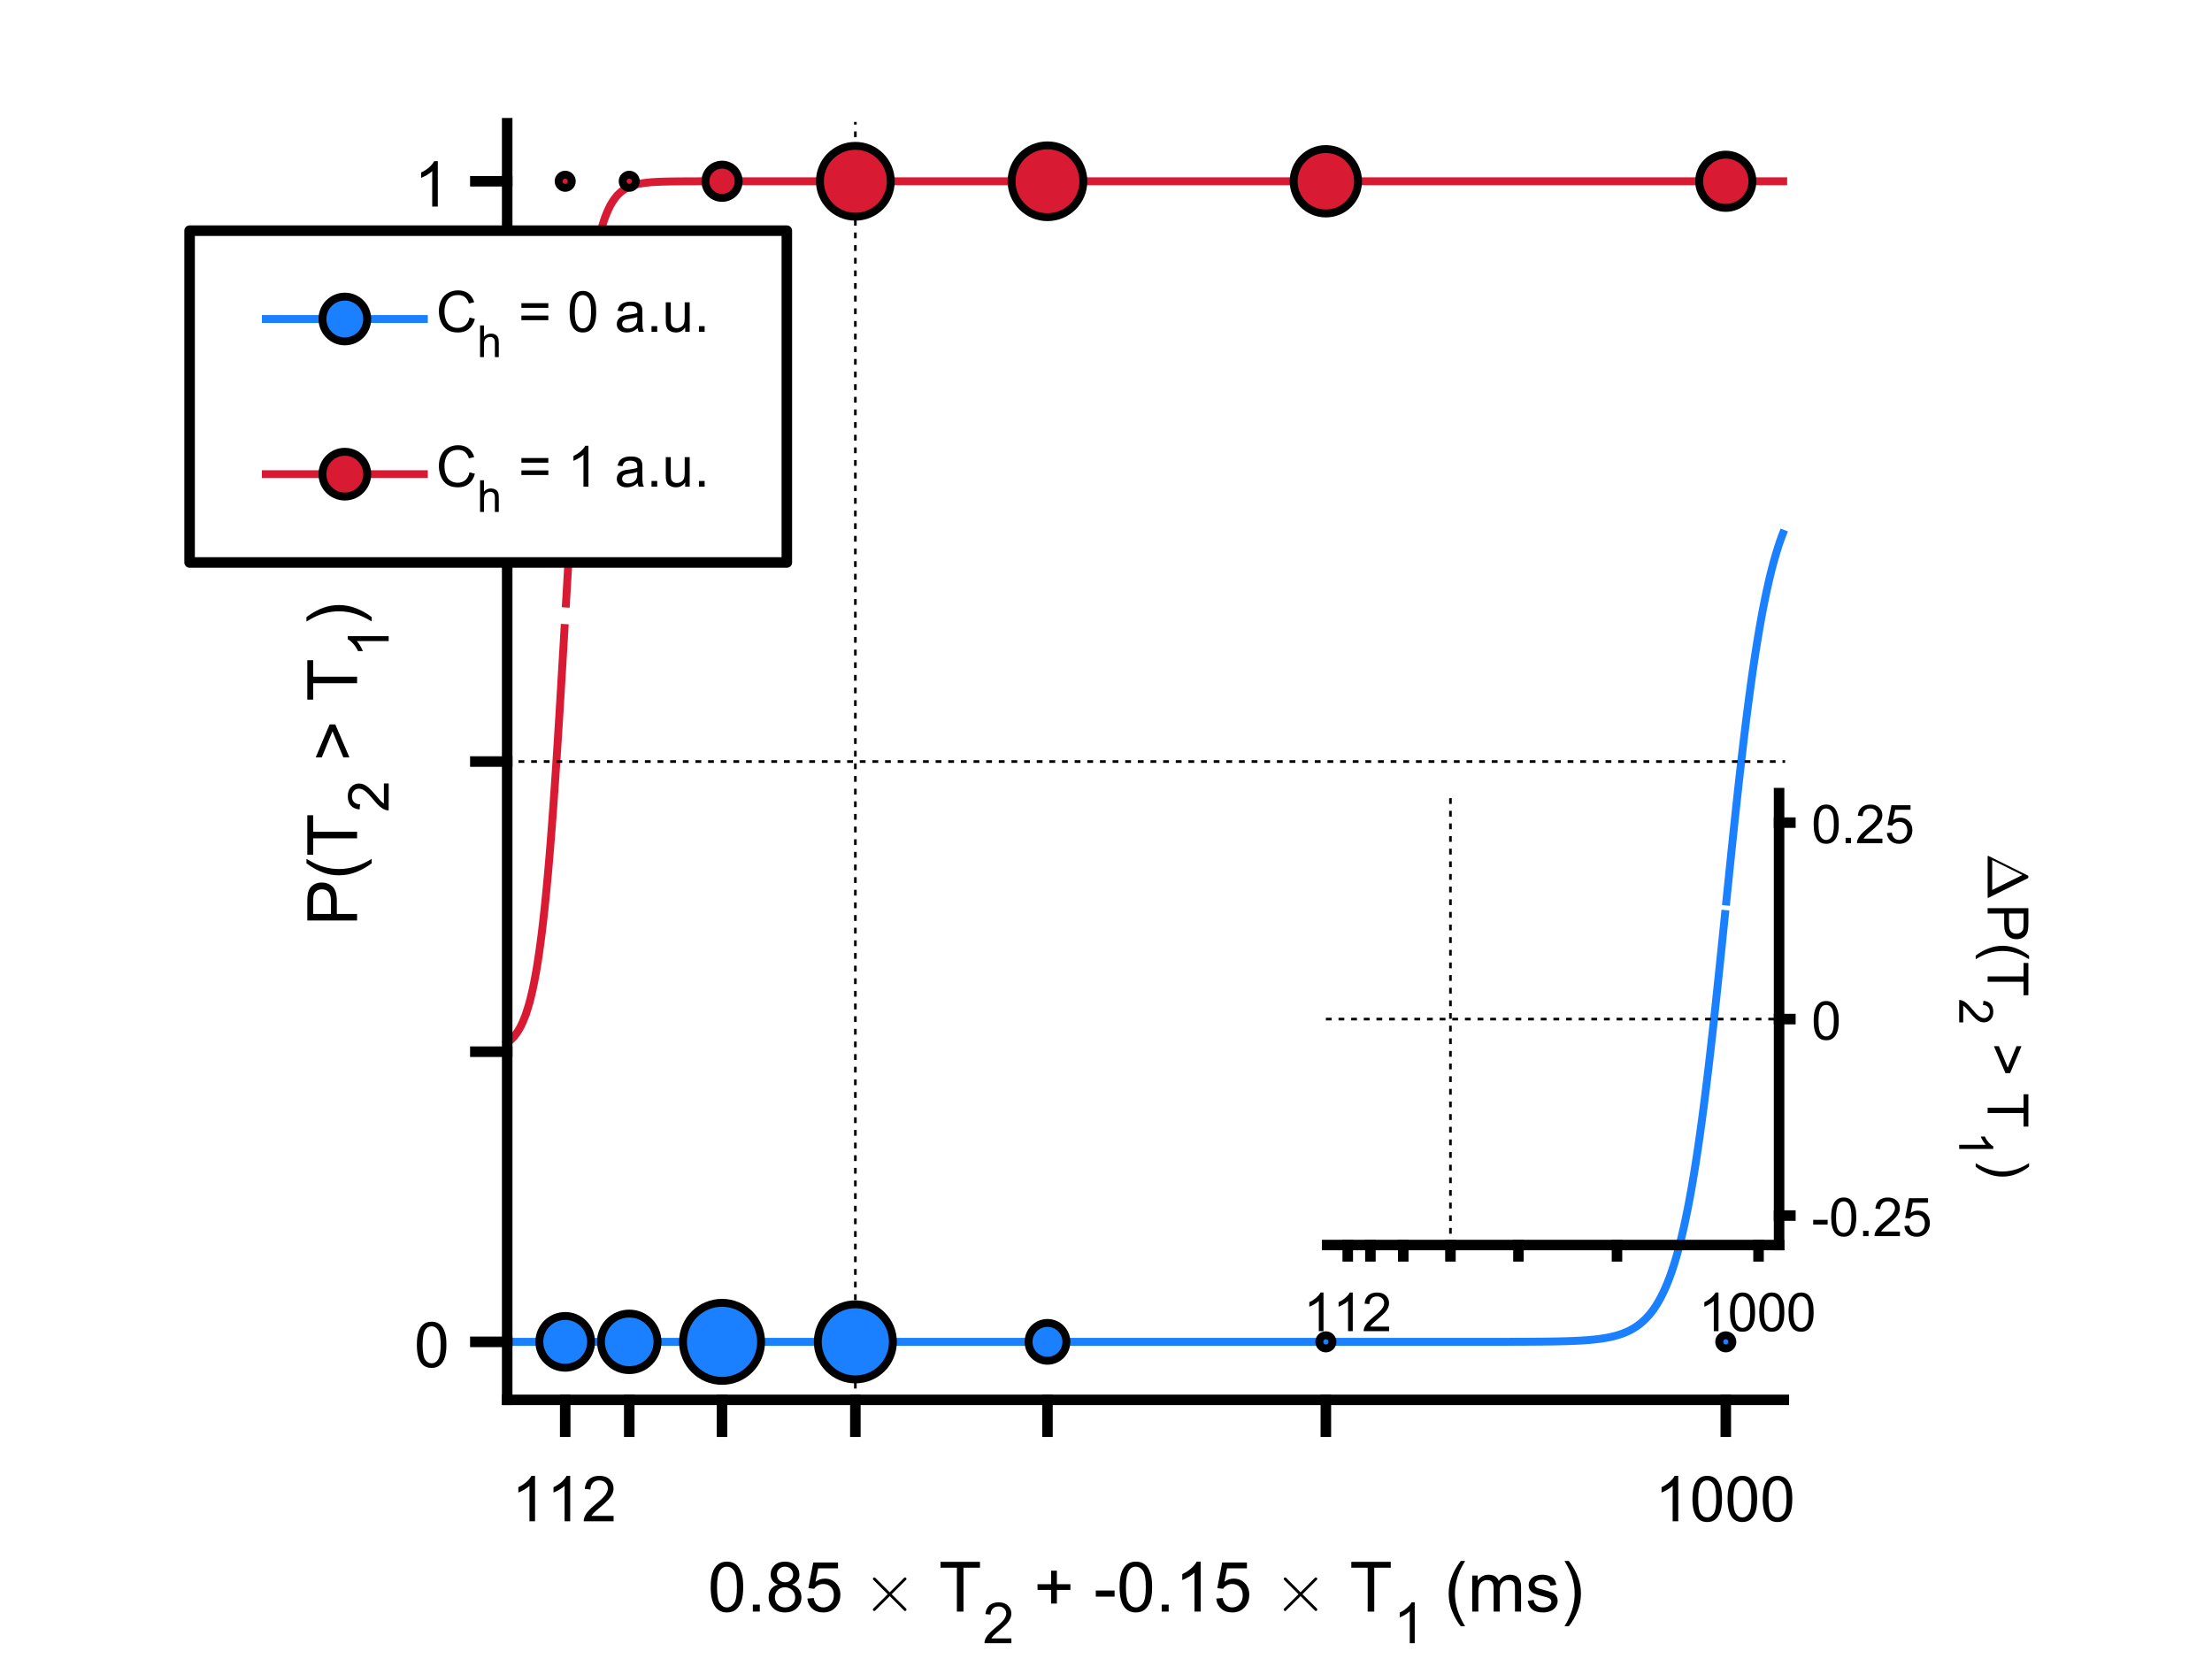 <?xml version="1.0"?>
<!DOCTYPE svg PUBLIC '-//W3C//DTD SVG 1.0//EN'
          'http://www.w3.org/TR/2001/REC-SVG-20010904/DTD/svg10.dtd'>
<svg xmlns:xlink="http://www.w3.org/1999/xlink" style="fill-opacity:1; color-rendering:auto; color-interpolation:auto; text-rendering:auto; stroke:black; stroke-linecap:square; stroke-miterlimit:10; shape-rendering:auto; stroke-opacity:1; fill:black; stroke-dasharray:none; font-weight:normal; stroke-width:1; font-family:'Dialog'; font-style:normal; stroke-linejoin:miter; font-size:12px; stroke-dashoffset:0; image-rendering:auto;" width="700" height="525" xmlns="http://www.w3.org/2000/svg"
><rect width="100%" height="100%" fill="#333333" stroke="none"/><!--Generated by the Batik Graphics2D SVG Generator--><defs id="genericDefs"
  /><g
  ><defs id="defs1"
    ><clipPath clipPathUnits="userSpaceOnUse" id="clipPath1"
      ><path d="M0 0 L700 0 L700 525 L0 525 L0 0 Z"
      /></clipPath
    ></defs
    ><g style="fill:white; stroke:white;"
    ><rect x="0" y="0" width="700" style="clip-path:url(#clipPath1); stroke:none;" height="525"
    /></g
    ><g style="fill:white; text-rendering:optimizeSpeed; color-rendering:optimizeSpeed; image-rendering:optimizeSpeed; shape-rendering:crispEdges; stroke:white; color-interpolation:sRGB;"
    ><rect x="0" width="700" height="525" y="0" style="stroke:none;"
    /></g
    ><g style="stroke-linecap:butt; fill:rgb(217,26,51); text-rendering:geometricPrecision; image-rendering:optimizeQuality; color-rendering:optimizeQuality; stroke-linejoin:bevel; stroke-dasharray:2,2; stroke:rgb(217,26,51); color-interpolation:linearRGB; stroke-width:2.5; stroke-miterlimit:1;"
    ><path d="M546.302 57.364 L546.706 57.364 L547.111 57.364 L547.515 57.364 L547.919 57.364 L548.324 57.364 L548.728 57.364 L549.133 57.364 L549.537 57.364 L549.942 57.364 L550.346 57.364 L550.75 57.364 L551.155 57.364 L551.559 57.364 L551.963 57.364 L552.368 57.364 L552.772 57.364 L553.177 57.364 L553.581 57.364 L553.986 57.364 L554.39 57.364 L554.794 57.364 L555.199 57.364 L555.603 57.364 L556.008 57.364 L556.412 57.364 L556.816 57.364 L557.221 57.364 L557.625 57.364 L558.029 57.364 L558.434 57.364 L558.838 57.364 L559.243 57.364 L559.647 57.364 L560.052 57.364 L560.456 57.364 L560.86 57.364 L561.265 57.364 L561.669 57.364 L562.073 57.364 L562.478 57.364 L562.882 57.364 L563.287 57.364 L563.691 57.364 L564.096 57.364 L564.5 57.364" style="fill:none; fill-rule:evenodd;"
      /><path d="M160.5 329.993 L160.904 329.697 L161.309 329.371 L161.713 329.011 L162.118 328.614 L162.522 328.176 L162.926 327.694 L163.331 327.163 L163.735 326.577 L164.14 325.933 L164.544 325.225 L164.948 324.445 L165.353 323.588 L165.757 322.647 L166.162 321.614 L166.566 320.481 L166.97 319.24 L167.375 317.88 L167.779 316.393 L168.184 314.768 L168.588 312.995 L168.993 311.062 L169.397 308.958 L169.801 306.672 L170.206 304.192 L170.61 301.506 L171.014 298.603 L171.419 295.471 L171.823 292.102 L172.228 288.486 L172.632 284.613 L173.036 280.48 L173.441 276.08 L173.845 271.413 L174.25 266.478 L174.654 261.279 L175.059 255.822 L175.463 250.118 L175.867 244.18 L176.272 238.026 L176.676 231.675 L177.081 225.153 L177.485 218.486 L177.889 211.704 L178.294 204.839 L178.698 197.925" style="fill:none; fill-rule:evenodd;"
      /><path style="fill:none; stroke-miterlimit:10; stroke-dasharray:none; fill-rule:evenodd; stroke-linejoin:round;" d="M179.103 190.997 L179.507 184.09 L179.911 177.238 L180.316 170.475 L180.72 163.832 L181.125 157.339 L181.529 151.022 L181.933 144.905 L182.338 139.009 L182.742 133.349 L183.147 127.939 L183.551 122.787 L183.956 117.9 L184.36 113.282 L184.764 108.931 L185.169 104.845 L185.573 101.02 L185.977 97.449 L186.382 94.124 L186.786 91.035 L187.191 88.172 L187.595 85.524 L188 83.08 L188.404 80.828 L188.808 78.756 L189.213 76.853 L189.617 75.107 L190.022 73.508 L190.426 72.045 L190.83 70.708 L191.235 69.487 L191.639 68.372 L192.043 67.357 L192.448 66.432 L192.852 65.589 L193.257 64.823 L193.661 64.127 L194.066 63.494 L194.47 62.919 L194.874 62.397 L195.279 61.923 L195.683 61.493 L196.088 61.103 L196.492 60.749 L196.896 60.429 L197.301 60.138 L197.705 59.875 L198.11 59.637 L198.514 59.421 L198.918 59.225 L199.323 59.048 L199.727 58.888 L200.132 58.742 L200.536 58.611 L200.94 58.492 L201.345 58.385 L201.749 58.287 L202.154 58.199 L202.558 58.119 L202.963 58.047 L203.367 57.982 L203.771 57.923 L204.176 57.869 L204.58 57.821 L204.984 57.777 L205.389 57.738 L205.793 57.702 L206.198 57.67 L206.602 57.64 L207.006 57.614 L207.411 57.59 L207.815 57.568 L208.22 57.549 L208.624 57.531 L209.029 57.515 L209.433 57.501 L209.837 57.487 L210.242 57.476 L210.646 57.465 L211.051 57.455 L211.455 57.446 L211.859 57.438 L212.264 57.431 L212.668 57.425 L213.073 57.419 L213.477 57.414 L213.881 57.409 L214.286 57.405 L214.69 57.401 L215.095 57.397 L215.499 57.394 L215.903 57.391 L216.308 57.388 L216.712 57.386 L217.117 57.384 L217.521 57.382 L217.925 57.38 L218.33 57.379 L218.734 57.377 L219.139 57.376 L219.543 57.375 L219.947 57.374 L220.352 57.373 L220.756 57.372 L221.161 57.371 L221.565 57.37 L221.97 57.37 L222.374 57.369 L222.778 57.369 L223.183 57.368 L223.587 57.368 L223.992 57.367 L224.396 57.367 L224.8 57.367 L225.205 57.366 L225.609 57.366 L226.013 57.366 L226.418 57.366 L226.822 57.365 L227.227 57.365 L227.631 57.365 L228.036 57.365 L228.44 57.365 L228.844 57.365 L229.249 57.365 L229.653 57.364 L230.058 57.364 L230.462 57.364 L230.866 57.364 L231.271 57.364 L231.675 57.364 L232.08 57.364 L232.484 57.364 L232.888 57.364 L233.293 57.364 L233.697 57.364 L234.102 57.364 L234.506 57.364 L234.91 57.364 L235.315 57.364 L235.719 57.364 L236.124 57.364 L236.528 57.364 L236.932 57.364 L237.337 57.364 L237.741 57.364 L238.146 57.364 L238.55 57.364 L238.954 57.364 L239.359 57.364 L239.763 57.364 L240.168 57.364 L240.572 57.364 L240.976 57.364 L241.381 57.364 L241.785 57.364 L242.19 57.364 L242.594 57.364 L242.999 57.364 L243.403 57.364 L243.807 57.364 L244.212 57.364 L244.616 57.364 L245.02 57.364 L245.425 57.364 L245.829 57.364 L246.234 57.364 L246.638 57.364 L247.042 57.364 L247.447 57.364 L247.851 57.364 L248.256 57.364 L248.66 57.364 L249.065 57.364 L249.469 57.364 L249.873 57.364 L250.278 57.364 L250.682 57.364 L251.087 57.364 L251.491 57.364 L251.895 57.364 L252.3 57.364 L252.704 57.364 L253.109 57.364 L253.513 57.364 L253.917 57.364 L254.322 57.364 L254.726 57.364 L255.131 57.364 L255.535 57.364 L255.939 57.364 L256.344 57.364 L256.748 57.364 L257.153 57.364 L257.557 57.364 L257.962 57.364 L258.366 57.364 L258.77 57.364 L259.175 57.364 L259.579 57.364 L259.983 57.364 L260.388 57.364 L260.792 57.364 L261.197 57.364 L261.601 57.364 L262.005 57.364 L262.41 57.364 L262.814 57.364 L263.219 57.364 L263.623 57.364 L264.027 57.364 L264.432 57.364 L264.836 57.364 L265.241 57.364 L265.645 57.364 L266.05 57.364 L266.454 57.364 L266.858 57.364 L267.263 57.364 L267.667 57.364 L268.072 57.364 L268.476 57.364 L268.88 57.364 L269.285 57.364 L269.689 57.364 L270.094 57.364 L270.498 57.364 L270.902 57.364 L271.307 57.364 L271.711 57.364 L272.116 57.364 L272.52 57.364 L272.924 57.364 L273.329 57.364 L273.733 57.364 L274.138 57.364 L274.542 57.364 L274.946 57.364 L275.351 57.364 L275.755 57.364 L276.16 57.364 L276.564 57.364 L276.969 57.364 L277.373 57.364 L277.777 57.364 L278.182 57.364 L278.586 57.364 L278.99 57.364 L279.395 57.364 L279.799 57.364 L280.204 57.364 L280.608 57.364 L281.012 57.364 L281.417 57.364 L281.821 57.364 L282.226 57.364 L282.63 57.364 L283.034 57.364 L283.439 57.364 L283.843 57.364 L284.248 57.364 L284.652 57.364 L285.057 57.364 L285.461 57.364 L285.865 57.364 L286.27 57.364 L286.674 57.364 L287.079 57.364 L287.483 57.364 L287.887 57.364 L288.292 57.364 L288.696 57.364 L289.101 57.364 L289.505 57.364 L289.909 57.364 L290.314 57.364 L290.718 57.364 L291.123 57.364 L291.527 57.364 L291.931 57.364 L292.336 57.364 L292.74 57.364 L293.145 57.364 L293.549 57.364 L293.954 57.364 L294.358 57.364 L294.762 57.364 L295.167 57.364 L295.571 57.364 L295.976 57.364 L296.38 57.364 L296.784 57.364 L297.189 57.364 L297.593 57.364 L297.998 57.364 L298.402 57.364 L298.806 57.364 L299.211 57.364 L299.615 57.364 L300.019 57.364 L300.424 57.364 L300.828 57.364 L301.233 57.364 L301.637 57.364 L302.041 57.364 L302.446 57.364 L302.85 57.364 L303.255 57.364 L303.659 57.364 L304.064 57.364 L304.468 57.364 L304.872 57.364 L305.277 57.364 L305.681 57.364 L306.086 57.364 L306.49 57.364 L306.894 57.364 L307.299 57.364 L307.703 57.364 L308.108 57.364 L308.512 57.364 L308.916 57.364 L309.321 57.364 L309.725 57.364 L310.13 57.364 L310.534 57.364 L310.938 57.364 L311.343 57.364 L311.747 57.364 L312.152 57.364 L312.556 57.364 L312.96 57.364 L313.365 57.364 L313.769 57.364 L314.174 57.364 L314.578 57.364 L314.983 57.364 L315.387 57.364 L315.791 57.364 L316.196 57.364 L316.6 57.364 L317.005 57.364 L317.409 57.364 L317.813 57.364 L318.218 57.364 L318.622 57.364 L319.026 57.364 L319.431 57.364 L319.835 57.364 L320.24 57.364 L320.644 57.364 L321.049 57.364 L321.453 57.364 L321.857 57.364 L322.262 57.364 L322.666 57.364 L323.071 57.364 L323.475 57.364 L323.879 57.364 L324.284 57.364 L324.688 57.364 L325.093 57.364 L325.497 57.364 L325.901 57.364 L326.306 57.364 L326.71 57.364 L327.115 57.364 L327.519 57.364 L327.923 57.364 L328.328 57.364 L328.732 57.364 L329.137 57.364 L329.541 57.364 L329.945 57.364 L330.35 57.364 L330.754 57.364 L331.159 57.364 L331.563 57.364 L331.967 57.364 L332.372 57.364 L332.776 57.364 L333.181 57.364 L333.585 57.364 L333.99 57.364 L334.394 57.364 L334.798 57.364 L335.203 57.364 L335.607 57.364 L336.012 57.364 L336.416 57.364 L336.82 57.364 L337.225 57.364 L337.629 57.364 L338.034 57.364 L338.438 57.364 L338.842 57.364 L339.247 57.364 L339.651 57.364 L340.055 57.364 L340.46 57.364 L340.864 57.364 L341.269 57.364 L341.673 57.364 L342.078 57.364 L342.482 57.364 L342.886 57.364 L343.291 57.364 L343.695 57.364 L344.1 57.364 L344.504 57.364 L344.908 57.364 L345.313 57.364 L345.717 57.364 L346.122 57.364 L346.526 57.364 L346.93 57.364 L347.335 57.364 L347.739 57.364 L348.144 57.364 L348.548 57.364 L348.952 57.364 L349.357 57.364 L349.761 57.364 L350.166 57.364 L350.57 57.364 L350.974 57.364 L351.379 57.364 L351.783 57.364 L352.188 57.364 L352.592 57.364 L352.997 57.364 L353.401 57.364 L353.805 57.364 L354.21 57.364 L354.614 57.364 L355.019 57.364 L355.423 57.364 L355.827 57.364 L356.232 57.364 L356.636 57.364 L357.041 57.364 L357.445 57.364 L357.849 57.364 L358.254 57.364 L358.658 57.364 L359.063 57.364 L359.467 57.364 L359.871 57.364 L360.276 57.364 L360.68 57.364 L361.085 57.364 L361.489 57.364 L361.893 57.364 L362.298 57.364 L362.702 57.364 L363.107 57.364 L363.511 57.364 L363.915 57.364 L364.32 57.364 L364.724 57.364 L365.129 57.364 L365.533 57.364 L365.937 57.364 L366.342 57.364 L366.746 57.364 L367.151 57.364 L367.555 57.364 L367.959 57.364 L368.364 57.364 L368.768 57.364 L369.173 57.364 L369.577 57.364 L369.981 57.364 L370.386 57.364 L370.79 57.364 L371.195 57.364 L371.599 57.364 L372.003 57.364 L372.408 57.364 L372.812 57.364 L373.217 57.364 L373.621 57.364 L374.026 57.364 L374.43 57.364 L374.834 57.364 L375.239 57.364 L375.643 57.364 L376.048 57.364 L376.452 57.364 L376.856 57.364 L377.261 57.364 L377.665 57.364 L378.07 57.364 L378.474 57.364 L378.878 57.364 L379.283 57.364 L379.687 57.364 L380.092 57.364 L380.496 57.364 L380.9 57.364 L381.305 57.364 L381.709 57.364 L382.114 57.364 L382.518 57.364 L382.922 57.364 L383.327 57.364 L383.731 57.364 L384.136 57.364 L384.54 57.364 L384.944 57.364 L385.349 57.364 L385.753 57.364 L386.158 57.364 L386.562 57.364 L386.966 57.364 L387.371 57.364 L387.775 57.364 L388.18 57.364 L388.584 57.364 L388.988 57.364 L389.393 57.364 L389.797 57.364 L390.202 57.364 L390.606 57.364 L391.01 57.364 L391.415 57.364 L391.819 57.364 L392.224 57.364 L392.628 57.364 L393.033 57.364 L393.437 57.364 L393.841 57.364 L394.246 57.364 L394.65 57.364 L395.055 57.364 L395.459 57.364 L395.863 57.364 L396.268 57.364 L396.672 57.364 L397.077 57.364 L397.481 57.364 L397.885 57.364 L398.29 57.364 L398.694 57.364 L399.099 57.364 L399.503 57.364 L399.907 57.364 L400.312 57.364 L400.716 57.364 L401.121 57.364 L401.525 57.364 L401.929 57.364 L402.334 57.364 L402.738 57.364 L403.143 57.364 L403.547 57.364 L403.951 57.364 L404.356 57.364 L404.76 57.364 L405.165 57.364 L405.569 57.364 L405.974 57.364 L406.378 57.364 L406.782 57.364 L407.187 57.364 L407.591 57.364 L407.995 57.364 L408.4 57.364 L408.804 57.364 L409.209 57.364 L409.613 57.364 L410.017 57.364 L410.422 57.364 L410.826 57.364 L411.231 57.364 L411.635 57.364 L412.04 57.364 L412.444 57.364 L412.848 57.364 L413.253 57.364 L413.657 57.364 L414.062 57.364 L414.466 57.364 L414.87 57.364 L415.275 57.364 L415.679 57.364 L416.084 57.364 L416.488 57.364 L416.892 57.364 L417.297 57.364 L417.701 57.364 L418.106 57.364 L418.51 57.364 L418.914 57.364 L419.319 57.364 L419.723 57.364 L420.128 57.364 L420.532 57.364 L420.936 57.364 L421.341 57.364 L421.745 57.364 L422.15 57.364 L422.554 57.364 L422.959 57.364 L423.363 57.364 L423.767 57.364 L424.172 57.364 L424.576 57.364 L424.981 57.364 L425.385 57.364 L425.789 57.364 L426.194 57.364 L426.598 57.364 L427.002 57.364 L427.407 57.364 L427.811 57.364 L428.216 57.364 L428.62 57.364 L429.024 57.364 L429.429 57.364 L429.833 57.364 L430.238 57.364 L430.642 57.364 L431.046 57.364 L431.451 57.364 L431.855 57.364 L432.26 57.364 L432.664 57.364 L433.069 57.364 L433.473 57.364 L433.877 57.364 L434.282 57.364 L434.686 57.364 L435.091 57.364 L435.495 57.364 L435.899 57.364 L436.304 57.364 L436.708 57.364 L437.113 57.364 L437.517 57.364 L437.921 57.364 L438.326 57.364 L438.73 57.364 L439.135 57.364 L439.539 57.364 L439.943 57.364 L440.348 57.364 L440.752 57.364 L441.157 57.364 L441.561 57.364 L441.966 57.364 L442.37 57.364 L442.774 57.364 L443.179 57.364 L443.583 57.364 L443.988 57.364 L444.392 57.364 L444.796 57.364 L445.201 57.364 L445.605 57.364 L446.01 57.364 L446.414 57.364 L446.818 57.364 L447.223 57.364 L447.627 57.364 L448.031 57.364 L448.436 57.364 L448.84 57.364 L449.245 57.364 L449.649 57.364 L450.053 57.364 L450.458 57.364 L450.862 57.364 L451.267 57.364 L451.671 57.364 L452.076 57.364 L452.48 57.364 L452.884 57.364 L453.289 57.364 L453.693 57.364 L454.098 57.364 L454.502 57.364 L454.906 57.364 L455.311 57.364 L455.715 57.364 L456.12 57.364 L456.524 57.364 L456.928 57.364 L457.333 57.364 L457.737 57.364 L458.142 57.364 L458.546 57.364 L458.95 57.364 L459.355 57.364 L459.759 57.364 L460.164 57.364 L460.568 57.364 L460.973 57.364 L461.377 57.364 L461.781 57.364 L462.186 57.364 L462.59 57.364 L462.995 57.364 L463.399 57.364 L463.803 57.364 L464.208 57.364 L464.612 57.364 L465.017 57.364 L465.421 57.364 L465.825 57.364 L466.23 57.364 L466.634 57.364 L467.038 57.364 L467.443 57.364 L467.847 57.364 L468.252 57.364 L468.656 57.364 L469.061 57.364 L469.465 57.364 L469.869 57.364 L470.274 57.364 L470.678 57.364 L471.083 57.364 L471.487 57.364 L471.891 57.364 L472.296 57.364 L472.7 57.364 L473.105 57.364 L473.509 57.364 L473.913 57.364 L474.318 57.364 L474.722 57.364 L475.127 57.364 L475.531 57.364 L475.935 57.364 L476.34 57.364 L476.744 57.364 L477.149 57.364 L477.553 57.364 L477.957 57.364 L478.362 57.364 L478.766 57.364 L479.171 57.364 L479.575 57.364 L479.979 57.364 L480.384 57.364 L480.788 57.364 L481.193 57.364 L481.597 57.364 L482.002 57.364 L482.406 57.364 L482.81 57.364 L483.215 57.364 L483.619 57.364 L484.024 57.364 L484.428 57.364 L484.832 57.364 L485.237 57.364 L485.641 57.364 L486.046 57.364 L486.45 57.364 L486.854 57.364 L487.259 57.364 L487.663 57.364 L488.068 57.364 L488.472 57.364 L488.876 57.364 L489.281 57.364 L489.685 57.364 L490.09 57.364 L490.494 57.364 L490.898 57.364 L491.303 57.364 L491.707 57.364 L492.112 57.364 L492.516 57.364 L492.92 57.364 L493.325 57.364 L493.729 57.364 L494.134 57.364 L494.538 57.364 L494.942 57.364 L495.347 57.364 L495.751 57.364 L496.156 57.364 L496.56 57.364 L496.964 57.364 L497.369 57.364 L497.773 57.364 L498.178 57.364 L498.582 57.364 L498.986 57.364 L499.391 57.364 L499.795 57.364 L500.2 57.364 L500.604 57.364 L501.009 57.364 L501.413 57.364 L501.817 57.364 L502.222 57.364 L502.626 57.364 L503.031 57.364 L503.435 57.364 L503.839 57.364 L504.244 57.364 L504.648 57.364 L505.053 57.364 L505.457 57.364 L505.861 57.364 L506.266 57.364 L506.67 57.364 L507.075 57.364 L507.479 57.364 L507.883 57.364 L508.288 57.364 L508.692 57.364 L509.097 57.364 L509.501 57.364 L509.905 57.364 L510.31 57.364 L510.714 57.364 L511.119 57.364 L511.523 57.364 L511.927 57.364 L512.332 57.364 L512.736 57.364 L513.141 57.364 L513.545 57.364 L513.949 57.364 L514.354 57.364 L514.758 57.364 L515.163 57.364 L515.567 57.364 L515.971 57.364 L516.376 57.364 L516.78 57.364 L517.185 57.364 L517.589 57.364 L517.994 57.364 L518.398 57.364 L518.802 57.364 L519.207 57.364 L519.611 57.364 L520.015 57.364 L520.42 57.364 L520.824 57.364 L521.229 57.364 L521.633 57.364 L522.038 57.364 L522.442 57.364 L522.846 57.364 L523.251 57.364 L523.655 57.364 L524.06 57.364 L524.464 57.364 L524.868 57.364 L525.273 57.364 L525.677 57.364 L526.082 57.364 L526.486 57.364 L526.89 57.364 L527.295 57.364 L527.699 57.364 L528.104 57.364 L528.508 57.364 L528.912 57.364 L529.317 57.364 L529.721 57.364 L530.126 57.364 L530.53 57.364 L530.934 57.364 L531.339 57.364 L531.743 57.364 L532.148 57.364 L532.552 57.364 L532.957 57.364 L533.361 57.364 L533.765 57.364 L534.17 57.364 L534.574 57.364 L534.979 57.364 L535.383 57.364 L535.787 57.364 L536.192 57.364 L536.596 57.364 L537 57.364 L537.405 57.364 L537.809 57.364 L538.214 57.364 L538.618 57.364 L539.023 57.364 L539.427 57.364 L539.831 57.364 L540.236 57.364 L540.64 57.364 L541.045 57.364 L541.449 57.364 L541.853 57.364 L542.258 57.364 L542.662 57.364 L543.067 57.364 L543.471 57.364 L543.875 57.364 L544.28 57.364 L544.684 57.364 L545.089 57.364 L545.493 57.364 L545.897 57.364"
      /><path d="M546.302 285.291 L546.706 281.337 L547.111 277.392 L547.515 273.463 L547.919 269.556 L548.324 265.677 L548.728 261.833 L549.133 258.028 L549.537 254.269 L549.942 250.561 L550.346 246.908 L550.75 243.316 L551.155 239.789 L551.559 236.33 L551.963 232.944 L552.368 229.633 L552.772 226.4 L553.177 223.248 L553.581 220.178 L553.986 217.192 L554.39 214.292 L554.794 211.479 L555.199 208.753 L555.603 206.114 L556.008 203.562 L556.412 201.098 L556.816 198.721 L557.221 196.429 L557.625 194.222 L558.029 192.099 L558.434 190.058 L558.838 188.098 L559.243 186.217 L559.647 184.414 L560.052 182.686 L560.456 181.031 L560.86 179.448 L561.265 177.935 L561.669 176.488 L562.073 175.107 L562.478 173.789 L562.882 172.531 L563.287 171.332 L563.691 170.19 L564.096 169.102 L564.5 168.066" style="fill:none; fill-rule:evenodd; stroke:rgb(26,128,255);"
      /><path d="M160.5 424.636 L160.904 424.636 L161.309 424.636 L161.713 424.636 L162.118 424.636 L162.522 424.636 L162.926 424.636 L163.331 424.636 L163.735 424.636 L164.14 424.636 L164.544 424.636 L164.948 424.636 L165.353 424.636 L165.757 424.636 L166.162 424.636 L166.566 424.636 L166.97 424.636 L167.375 424.636 L167.779 424.636 L168.184 424.636 L168.588 424.636 L168.993 424.636 L169.397 424.636 L169.801 424.636 L170.206 424.636 L170.61 424.636 L171.014 424.636 L171.419 424.636 L171.823 424.636 L172.228 424.636 L172.632 424.636 L173.036 424.636 L173.441 424.636 L173.845 424.636 L174.25 424.636 L174.654 424.636 L175.059 424.636 L175.463 424.636 L175.867 424.636 L176.272 424.636 L176.676 424.636 L177.081 424.636 L177.485 424.636 L177.889 424.636 L178.294 424.636 L178.698 424.636" style="fill:none; fill-rule:evenodd; stroke:rgb(26,128,255);"
    /></g
    ><g style="stroke-linecap:butt; fill:rgb(26,128,255); text-rendering:geometricPrecision; image-rendering:optimizeQuality; color-rendering:optimizeQuality; stroke-linejoin:round; stroke:rgb(26,128,255); color-interpolation:linearRGB; stroke-width:2.5;"
    ><path d="M179.103 424.636 L179.507 424.636 L179.911 424.636 L180.316 424.636 L180.72 424.636 L181.125 424.636 L181.529 424.636 L181.933 424.636 L182.338 424.636 L182.742 424.636 L183.147 424.636 L183.551 424.636 L183.956 424.636 L184.36 424.636 L184.764 424.636 L185.169 424.636 L185.573 424.636 L185.977 424.636 L186.382 424.636 L186.786 424.636 L187.191 424.636 L187.595 424.636 L188 424.636 L188.404 424.636 L188.808 424.636 L189.213 424.636 L189.617 424.636 L190.022 424.636 L190.426 424.636 L190.83 424.636 L191.235 424.636 L191.639 424.636 L192.043 424.636 L192.448 424.636 L192.852 424.636 L193.257 424.636 L193.661 424.636 L194.066 424.636 L194.47 424.636 L194.874 424.636 L195.279 424.636 L195.683 424.636 L196.088 424.636 L196.492 424.636 L196.896 424.636 L197.301 424.636 L197.705 424.636 L198.11 424.636 L198.514 424.636 L198.918 424.636 L199.323 424.636 L199.727 424.636 L200.132 424.636 L200.536 424.636 L200.94 424.636 L201.345 424.636 L201.749 424.636 L202.154 424.636 L202.558 424.636 L202.963 424.636 L203.367 424.636 L203.771 424.636 L204.176 424.636 L204.58 424.636 L204.984 424.636 L205.389 424.636 L205.793 424.636 L206.198 424.636 L206.602 424.636 L207.006 424.636 L207.411 424.636 L207.815 424.636 L208.22 424.636 L208.624 424.636 L209.029 424.636 L209.433 424.636 L209.837 424.636 L210.242 424.636 L210.646 424.636 L211.051 424.636 L211.455 424.636 L211.859 424.636 L212.264 424.636 L212.668 424.636 L213.073 424.636 L213.477 424.636 L213.881 424.636 L214.286 424.636 L214.69 424.636 L215.095 424.636 L215.499 424.636 L215.903 424.636 L216.308 424.636 L216.712 424.636 L217.117 424.636 L217.521 424.636 L217.925 424.636 L218.33 424.636 L218.734 424.636 L219.139 424.636 L219.543 424.636 L219.947 424.636 L220.352 424.636 L220.756 424.636 L221.161 424.636 L221.565 424.636 L221.97 424.636 L222.374 424.636 L222.778 424.636 L223.183 424.636 L223.587 424.636 L223.992 424.636 L224.396 424.636 L224.8 424.636 L225.205 424.636 L225.609 424.636 L226.013 424.636 L226.418 424.636 L226.822 424.636 L227.227 424.636 L227.631 424.636 L228.036 424.636 L228.44 424.636 L228.844 424.636 L229.249 424.636 L229.653 424.636 L230.058 424.636 L230.462 424.636 L230.866 424.636 L231.271 424.636 L231.675 424.636 L232.08 424.636 L232.484 424.636 L232.888 424.636 L233.293 424.636 L233.697 424.636 L234.102 424.636 L234.506 424.636 L234.91 424.636 L235.315 424.636 L235.719 424.636 L236.124 424.636 L236.528 424.636 L236.932 424.636 L237.337 424.636 L237.741 424.636 L238.146 424.636 L238.55 424.636 L238.954 424.636 L239.359 424.636 L239.763 424.636 L240.168 424.636 L240.572 424.636 L240.976 424.636 L241.381 424.636 L241.785 424.636 L242.19 424.636 L242.594 424.636 L242.999 424.636 L243.403 424.636 L243.807 424.636 L244.212 424.636 L244.616 424.636 L245.02 424.636 L245.425 424.636 L245.829 424.636 L246.234 424.636 L246.638 424.636 L247.042 424.636 L247.447 424.636 L247.851 424.636 L248.256 424.636 L248.66 424.636 L249.065 424.636 L249.469 424.636 L249.873 424.636 L250.278 424.636 L250.682 424.636 L251.087 424.636 L251.491 424.636 L251.895 424.636 L252.3 424.636 L252.704 424.636 L253.109 424.636 L253.513 424.636 L253.917 424.636 L254.322 424.636 L254.726 424.636 L255.131 424.636 L255.535 424.636 L255.939 424.636 L256.344 424.636 L256.748 424.636 L257.153 424.636 L257.557 424.636 L257.962 424.636 L258.366 424.636 L258.77 424.636 L259.175 424.636 L259.579 424.636 L259.983 424.636 L260.388 424.636 L260.792 424.636 L261.197 424.636 L261.601 424.636 L262.005 424.636 L262.41 424.636 L262.814 424.636 L263.219 424.636 L263.623 424.636 L264.027 424.636 L264.432 424.636 L264.836 424.636 L265.241 424.636 L265.645 424.636 L266.05 424.636 L266.454 424.636 L266.858 424.636 L267.263 424.636 L267.667 424.636 L268.072 424.636 L268.476 424.636 L268.88 424.636 L269.285 424.636 L269.689 424.636 L270.094 424.636 L270.498 424.636 L270.902 424.636 L271.307 424.636 L271.711 424.636 L272.116 424.636 L272.52 424.636 L272.924 424.636 L273.329 424.636 L273.733 424.636 L274.138 424.636 L274.542 424.636 L274.946 424.636 L275.351 424.636 L275.755 424.636 L276.16 424.636 L276.564 424.636 L276.969 424.636 L277.373 424.636 L277.777 424.636 L278.182 424.636 L278.586 424.636 L278.99 424.636 L279.395 424.636 L279.799 424.636 L280.204 424.636 L280.608 424.636 L281.012 424.636 L281.417 424.636 L281.821 424.636 L282.226 424.636 L282.63 424.636 L283.034 424.636 L283.439 424.636 L283.843 424.636 L284.248 424.636 L284.652 424.636 L285.057 424.636 L285.461 424.636 L285.865 424.636 L286.27 424.636 L286.674 424.636 L287.079 424.636 L287.483 424.636 L287.887 424.636 L288.292 424.636 L288.696 424.636 L289.101 424.636 L289.505 424.636 L289.909 424.636 L290.314 424.636 L290.718 424.636 L291.123 424.636 L291.527 424.636 L291.931 424.636 L292.336 424.636 L292.74 424.636 L293.145 424.636 L293.549 424.636 L293.954 424.636 L294.358 424.636 L294.762 424.636 L295.167 424.636 L295.571 424.636 L295.976 424.636 L296.38 424.636 L296.784 424.636 L297.189 424.636 L297.593 424.636 L297.998 424.636 L298.402 424.636 L298.806 424.636 L299.211 424.636 L299.615 424.636 L300.019 424.636 L300.424 424.636 L300.828 424.636 L301.233 424.636 L301.637 424.636 L302.041 424.636 L302.446 424.636 L302.85 424.636 L303.255 424.636 L303.659 424.636 L304.064 424.636 L304.468 424.636 L304.872 424.636 L305.277 424.636 L305.681 424.636 L306.086 424.636 L306.49 424.636 L306.894 424.636 L307.299 424.636 L307.703 424.636 L308.108 424.636 L308.512 424.636 L308.916 424.636 L309.321 424.636 L309.725 424.636 L310.13 424.636 L310.534 424.636 L310.938 424.636 L311.343 424.636 L311.747 424.636 L312.152 424.636 L312.556 424.636 L312.96 424.636 L313.365 424.636 L313.769 424.636 L314.174 424.636 L314.578 424.636 L314.983 424.636 L315.387 424.636 L315.791 424.636 L316.196 424.636 L316.6 424.636 L317.005 424.636 L317.409 424.636 L317.813 424.636 L318.218 424.636 L318.622 424.636 L319.026 424.636 L319.431 424.636 L319.835 424.636 L320.24 424.636 L320.644 424.636 L321.049 424.636 L321.453 424.636 L321.857 424.636 L322.262 424.636 L322.666 424.636 L323.071 424.636 L323.475 424.636 L323.879 424.636 L324.284 424.636 L324.688 424.636 L325.093 424.636 L325.497 424.636 L325.901 424.636 L326.306 424.636 L326.71 424.636 L327.115 424.636 L327.519 424.636 L327.923 424.636 L328.328 424.636 L328.732 424.636 L329.137 424.636 L329.541 424.636 L329.945 424.636 L330.35 424.636 L330.754 424.636 L331.159 424.636 L331.563 424.636 L331.967 424.636 L332.372 424.636 L332.776 424.636 L333.181 424.636 L333.585 424.636 L333.99 424.636 L334.394 424.636 L334.798 424.636 L335.203 424.636 L335.607 424.636 L336.012 424.636 L336.416 424.636 L336.82 424.636 L337.225 424.636 L337.629 424.636 L338.034 424.636 L338.438 424.636 L338.842 424.636 L339.247 424.636 L339.651 424.636 L340.055 424.636 L340.46 424.636 L340.864 424.636 L341.269 424.636 L341.673 424.636 L342.078 424.636 L342.482 424.636 L342.886 424.636 L343.291 424.636 L343.695 424.636 L344.1 424.636 L344.504 424.636 L344.908 424.636 L345.313 424.636 L345.717 424.636 L346.122 424.636 L346.526 424.636 L346.93 424.636 L347.335 424.636 L347.739 424.636 L348.144 424.636 L348.548 424.636 L348.952 424.636 L349.357 424.636 L349.761 424.636 L350.166 424.636 L350.57 424.636 L350.974 424.636 L351.379 424.636 L351.783 424.636 L352.188 424.636 L352.592 424.636 L352.997 424.636 L353.401 424.636 L353.805 424.636 L354.21 424.636 L354.614 424.636 L355.019 424.636 L355.423 424.636 L355.827 424.636 L356.232 424.636 L356.636 424.636 L357.041 424.636 L357.445 424.636 L357.849 424.636 L358.254 424.636 L358.658 424.636 L359.063 424.636 L359.467 424.636 L359.871 424.636 L360.276 424.636 L360.68 424.636 L361.085 424.636 L361.489 424.636 L361.893 424.636 L362.298 424.636 L362.702 424.636 L363.107 424.636 L363.511 424.636 L363.915 424.636 L364.32 424.636 L364.724 424.636 L365.129 424.636 L365.533 424.636 L365.937 424.636 L366.342 424.636 L366.746 424.636 L367.151 424.636 L367.555 424.636 L367.959 424.636 L368.364 424.636 L368.768 424.636 L369.173 424.636 L369.577 424.636 L369.981 424.636 L370.386 424.636 L370.79 424.636 L371.195 424.636 L371.599 424.636 L372.003 424.636 L372.408 424.636 L372.812 424.636 L373.217 424.636 L373.621 424.636 L374.026 424.636 L374.43 424.636 L374.834 424.636 L375.239 424.636 L375.643 424.636 L376.048 424.636 L376.452 424.636 L376.856 424.636 L377.261 424.636 L377.665 424.636 L378.07 424.636 L378.474 424.636 L378.878 424.636 L379.283 424.636 L379.687 424.636 L380.092 424.636 L380.496 424.636 L380.9 424.636 L381.305 424.636 L381.709 424.636 L382.114 424.636 L382.518 424.636 L382.922 424.636 L383.327 424.636 L383.731 424.636 L384.136 424.636 L384.54 424.636 L384.944 424.636 L385.349 424.636 L385.753 424.636 L386.158 424.636 L386.562 424.636 L386.966 424.636 L387.371 424.636 L387.775 424.636 L388.18 424.636 L388.584 424.636 L388.988 424.636 L389.393 424.636 L389.797 424.636 L390.202 424.636 L390.606 424.636 L391.01 424.636 L391.415 424.636 L391.819 424.636 L392.224 424.636 L392.628 424.636 L393.033 424.636 L393.437 424.636 L393.841 424.636 L394.246 424.636 L394.65 424.636 L395.055 424.636 L395.459 424.636 L395.863 424.636 L396.268 424.636 L396.672 424.636 L397.077 424.636 L397.481 424.636 L397.885 424.636 L398.29 424.636 L398.694 424.636 L399.099 424.636 L399.503 424.636 L399.907 424.636 L400.312 424.636 L400.716 424.636 L401.121 424.636 L401.525 424.636 L401.929 424.636 L402.334 424.636 L402.738 424.636 L403.143 424.636 L403.547 424.636 L403.951 424.636 L404.356 424.636 L404.76 424.636 L405.165 424.636 L405.569 424.636 L405.974 424.636 L406.378 424.636 L406.782 424.636 L407.187 424.636 L407.591 424.636 L407.995 424.636 L408.4 424.636 L408.804 424.636 L409.209 424.636 L409.613 424.636 L410.017 424.636 L410.422 424.636 L410.826 424.636 L411.231 424.636 L411.635 424.636 L412.04 424.636 L412.444 424.636 L412.848 424.636 L413.253 424.636 L413.657 424.636 L414.062 424.636 L414.466 424.636 L414.87 424.636 L415.275 424.636 L415.679 424.636 L416.084 424.636 L416.488 424.636 L416.892 424.636 L417.297 424.636 L417.701 424.636 L418.106 424.636 L418.51 424.636 L418.914 424.636 L419.319 424.636 L419.723 424.636 L420.128 424.636 L420.532 424.636 L420.936 424.636 L421.341 424.636 L421.745 424.636 L422.15 424.636 L422.554 424.636 L422.959 424.636 L423.363 424.636 L423.767 424.636 L424.172 424.636 L424.576 424.636 L424.981 424.636 L425.385 424.636 L425.789 424.636 L426.194 424.636 L426.598 424.636 L427.002 424.636 L427.407 424.636 L427.811 424.636 L428.216 424.636 L428.62 424.636 L429.024 424.636 L429.429 424.636 L429.833 424.636 L430.238 424.636 L430.642 424.636 L431.046 424.636 L431.451 424.636 L431.855 424.636 L432.26 424.636 L432.664 424.636 L433.069 424.636 L433.473 424.636 L433.877 424.636 L434.282 424.636 L434.686 424.636 L435.091 424.636 L435.495 424.636 L435.899 424.636 L436.304 424.636 L436.708 424.636 L437.113 424.636 L437.517 424.636 L437.921 424.636 L438.326 424.636 L438.73 424.636 L439.135 424.636 L439.539 424.636 L439.943 424.636 L440.348 424.636 L440.752 424.636 L441.157 424.636 L441.561 424.636 L441.966 424.636 L442.37 424.636 L442.774 424.636 L443.179 424.636 L443.583 424.636 L443.988 424.636 L444.392 424.636 L444.796 424.636 L445.201 424.636 L445.605 424.636 L446.01 424.636 L446.414 424.636 L446.818 424.636 L447.223 424.636 L447.627 424.636 L448.031 424.636 L448.436 424.636 L448.84 424.636 L449.245 424.636 L449.649 424.636 L450.053 424.636 L450.458 424.636 L450.862 424.636 L451.267 424.636 L451.671 424.636 L452.076 424.636 L452.48 424.636 L452.884 424.636 L453.289 424.636 L453.693 424.636 L454.098 424.636 L454.502 424.636 L454.906 424.636 L455.311 424.636 L455.715 424.636 L456.12 424.636 L456.524 424.636 L456.928 424.635 L457.333 424.635 L457.737 424.635 L458.142 424.635 L458.546 424.635 L458.95 424.635 L459.355 424.635 L459.759 424.635 L460.164 424.635 L460.568 424.635 L460.973 424.635 L461.377 424.635 L461.781 424.635 L462.186 424.635 L462.59 424.634 L462.995 424.634 L463.399 424.634 L463.803 424.634 L464.208 424.634 L464.612 424.634 L465.017 424.634 L465.421 424.634 L465.825 424.633 L466.23 424.633 L466.634 424.633 L467.038 424.633 L467.443 424.632 L467.847 424.632 L468.252 424.632 L468.656 424.632 L469.061 424.632 L469.465 424.631 L469.869 424.631 L470.274 424.631 L470.678 424.63 L471.083 424.63 L471.487 424.63 L471.891 424.629 L472.296 424.629 L472.7 424.628 L473.105 424.628 L473.509 424.627 L473.913 424.627 L474.318 424.626 L474.722 424.625 L475.127 424.625 L475.531 424.624 L475.935 424.623 L476.34 424.623 L476.744 424.622 L477.149 424.621 L477.553 424.62 L477.957 424.619 L478.362 424.618 L478.766 424.617 L479.171 424.616 L479.575 424.615 L479.979 424.614 L480.384 424.612 L480.788 424.611 L481.193 424.609 L481.597 424.608 L482.002 424.606 L482.406 424.604 L482.81 424.602 L483.215 424.6 L483.619 424.598 L484.024 424.596 L484.428 424.594 L484.832 424.591 L485.237 424.588 L485.641 424.585 L486.046 424.582 L486.45 424.579 L486.854 424.576 L487.259 424.572 L487.663 424.568 L488.068 424.565 L488.472 424.56 L488.876 424.556 L489.281 424.551 L489.685 424.546 L490.09 424.541 L490.494 424.535 L490.898 424.529 L491.303 424.522 L491.707 424.516 L492.112 424.509 L492.516 424.501 L492.92 424.493 L493.325 424.485 L493.729 424.476 L494.134 424.466 L494.538 424.456 L494.942 424.445 L495.347 424.434 L495.751 424.422 L496.156 424.409 L496.56 424.396 L496.964 424.382 L497.369 424.367 L497.773 424.351 L498.178 424.334 L498.582 424.316 L498.986 424.297 L499.391 424.277 L499.795 424.256 L500.2 424.234 L500.604 424.21 L501.009 424.185 L501.413 424.158 L501.817 424.13 L502.222 424.1 L502.626 424.068 L503.031 424.035 L503.435 423.999 L503.839 423.962 L504.244 423.922 L504.648 423.88 L505.053 423.835 L505.457 423.788 L505.861 423.738 L506.266 423.685 L506.67 423.629 L507.075 423.57 L507.479 423.507 L507.883 423.44 L508.288 423.37 L508.692 423.295 L509.097 423.216 L509.501 423.133 L509.905 423.044 L510.31 422.951 L510.714 422.852 L511.119 422.747 L511.523 422.636 L511.927 422.519 L512.332 422.394 L512.736 422.263 L513.141 422.124 L513.545 421.977 L513.949 421.821 L514.354 421.656 L514.758 421.482 L515.163 421.298 L515.567 421.103 L515.971 420.897 L516.376 420.679 L516.78 420.449 L517.185 420.205 L517.589 419.947 L517.994 419.675 L518.398 419.387 L518.802 419.083 L519.207 418.761 L519.611 418.422 L520.015 418.063 L520.42 417.684 L520.824 417.284 L521.229 416.861 L521.633 416.415 L522.038 415.944 L522.442 415.447 L522.846 414.923 L523.251 414.37 L523.655 413.787 L524.06 413.172 L524.464 412.524 L524.868 411.841 L525.273 411.121 L525.677 410.363 L526.082 409.565 L526.486 408.726 L526.89 407.842 L527.295 406.913 L527.699 405.935 L528.104 404.909 L528.508 403.83 L528.912 402.698 L529.317 401.509 L529.721 400.262 L530.126 398.955 L530.53 397.586 L530.934 396.151 L531.339 394.65 L531.743 393.08 L532.148 391.438 L532.552 389.724 L532.957 387.934 L533.361 386.068 L533.765 384.122 L534.17 382.096 L534.574 379.988 L534.979 377.797 L535.383 375.521 L535.787 373.159 L536.192 370.71 L536.596 368.175 L537 365.552 L537.405 362.841 L537.809 360.044 L538.214 357.16 L538.618 354.19 L539.023 351.135 L539.427 347.998 L539.831 344.779 L540.236 341.482 L540.64 338.109 L541.045 334.663 L541.449 331.148 L541.853 327.568 L542.258 323.926 L542.662 320.227 L543.067 316.477 L543.471 312.68 L543.875 308.843 L544.28 304.969 L544.684 301.067 L545.089 297.142 L545.493 293.2 L545.897 289.247" style="fill:none; fill-rule:evenodd;"
    /></g
    ><g style="stroke-linecap:butt; text-rendering:geometricPrecision; image-rendering:optimizeQuality; color-rendering:optimizeQuality; stroke-linejoin:bevel; stroke-dasharray:1,3; color-interpolation:linearRGB; stroke-width:0.833; stroke-miterlimit:1;"
    ><line y2="39" style="fill:none;" x1="270.682" x2="270.682" y1="443"
      /><line y2="241" style="fill:none;" x1="160.5" x2="564.5" y1="241"
    /></g
    ><g style="stroke-linecap:butt; text-rendering:geometricPrecision; color-rendering:optimizeQuality; image-rendering:optimizeQuality; stroke-linejoin:round; color-interpolation:linearRGB; stroke-width:2.5;"
    ><line y2="424.636" style="fill:none;" x1="546.136" x2="546.136" y1="424.636"
      /><line y2="424.636" style="fill:none;" x1="546.136" x2="546.136" y1="424.636"
    /></g
    ><g transform="translate(546.136,424.636)" style="fill:rgb(26,128,255); text-rendering:geometricPrecision; color-rendering:optimizeQuality; image-rendering:optimizeQuality; color-interpolation:linearRGB; stroke:rgb(26,128,255);"
    ><circle r="2.083" style="stroke:none;" cx="0" cy="0"
    /></g
    ><g transform="translate(546.136,424.636)" style="stroke-linecap:butt; text-rendering:geometricPrecision; color-rendering:optimizeQuality; image-rendering:optimizeQuality; stroke-linejoin:round; color-interpolation:linearRGB; stroke-width:2.5;"
    ><path style="stroke:none;" d="M0 -0.833 C0.46 -0.833 0.833 -0.46 0.833 0 L0.833 0 C0.833 0.46 0.46 0.833 -0 0.833 C-0.46 0.833 -0.833 0.46 -0.833 -0 C-0.833 -0.46 -0.46 -0.833 0 -0.833 ZM0 -3.333 C-1.841 -3.333 -3.333 -1.841 -3.333 -0 C-3.333 1.841 -1.841 3.333 -0 3.333 C1.841 3.333 3.333 1.841 3.333 0 L3.333 0 C3.333 -1.841 1.841 -3.333 0 -3.333 Z"
      /><line transform="translate(-546.136,-424.636)" x1="419.576" x2="419.576" y1="424.636" style="fill:none;" y2="424.636"
      /><line transform="translate(-546.136,-424.636)" x1="419.576" x2="419.576" y1="424.636" style="fill:none;" y2="424.636"
    /></g
    ><g transform="translate(419.576,424.636)" style="fill:rgb(26,128,255); text-rendering:geometricPrecision; color-rendering:optimizeQuality; image-rendering:optimizeQuality; color-interpolation:linearRGB; stroke:rgb(26,128,255);"
    ><circle r="2.083" style="stroke:none;" cx="0" cy="0"
    /></g
    ><g transform="translate(419.576,424.636)" style="stroke-linecap:butt; text-rendering:geometricPrecision; color-rendering:optimizeQuality; image-rendering:optimizeQuality; stroke-linejoin:round; color-interpolation:linearRGB; stroke-width:2.5;"
    ><path style="stroke:none;" d="M0 -0.833 C0.46 -0.833 0.833 -0.46 0.833 0 L0.833 0 C0.833 0.46 0.46 0.833 -0 0.833 C-0.46 0.833 -0.833 0.46 -0.833 -0 C-0.833 -0.46 -0.46 -0.833 0 -0.833 ZM0 -3.333 C-1.841 -3.333 -3.333 -1.841 -3.333 -0 C-3.333 1.841 -1.841 3.333 -0 3.333 C1.841 3.333 3.333 1.841 3.333 0 L3.333 0 C3.333 -1.841 1.841 -3.333 0 -3.333 Z"
      /><line transform="translate(-419.576,-424.636)" x1="331.48" x2="331.48" y1="424.636" style="fill:none;" y2="424.636"
      /><line transform="translate(-419.576,-424.636)" x1="331.48" x2="331.48" y1="424.636" style="fill:none;" y2="424.636"
    /></g
    ><g transform="translate(331.48,424.636)" style="fill:rgb(26,128,255); text-rendering:geometricPrecision; color-rendering:optimizeQuality; image-rendering:optimizeQuality; color-interpolation:linearRGB; stroke:rgb(26,128,255);"
    ><circle r="5.984" style="stroke:none;" cx="0" cy="0"
    /></g
    ><g transform="translate(331.48,424.636)" style="stroke-linecap:butt; text-rendering:geometricPrecision; color-rendering:optimizeQuality; image-rendering:optimizeQuality; stroke-linejoin:round; color-interpolation:linearRGB; stroke-width:2.5;"
    ><path style="stroke:none;" d="M0 -4.734 C2.615 -4.734 4.734 -2.615 4.734 0 L4.734 0 C4.734 2.615 2.615 4.734 -0 4.734 C-2.615 4.734 -4.734 2.615 -4.734 -0 C-4.734 -2.615 -2.615 -4.734 0 -4.734 ZM0 -7.234 C-3.995 -7.234 -7.234 -3.995 -7.234 -0 C-7.234 3.995 -3.995 7.234 -0 7.234 C3.995 7.234 7.234 3.995 7.234 0 L7.234 0 C7.234 -3.995 3.995 -7.234 0 -7.234 Z"
      /><line transform="translate(-331.48,-424.636)" x1="270.682" x2="270.682" y1="424.636" style="fill:none;" y2="424.636"
      /><line transform="translate(-331.48,-424.636)" x1="270.682" x2="270.682" y1="424.636" style="fill:none;" y2="424.636"
    /></g
    ><g transform="translate(270.682,424.636)" style="fill:rgb(26,128,255); text-rendering:geometricPrecision; color-rendering:optimizeQuality; image-rendering:optimizeQuality; color-interpolation:linearRGB; stroke:rgb(26,128,255);"
    ><circle r="11.885" style="stroke:none;" cx="0" cy="0"
    /></g
    ><g transform="translate(270.682,424.636)" style="stroke-linecap:butt; text-rendering:geometricPrecision; color-rendering:optimizeQuality; image-rendering:optimizeQuality; stroke-linejoin:round; color-interpolation:linearRGB; stroke-width:2.5;"
    ><path style="stroke:none;" d="M0 -10.635 C5.874 -10.635 10.635 -5.874 10.635 0 L10.635 0 C10.635 5.874 5.874 10.635 -0 10.635 C-5.874 10.635 -10.635 5.874 -10.635 -0 C-10.635 -5.874 -5.874 -10.635 0 -10.635 ZM0 -13.135 C-7.254 -13.135 -13.135 -7.254 -13.135 -0 C-13.135 7.254 -7.254 13.135 -0 13.135 C7.254 13.135 13.135 7.254 13.135 0 L13.135 0 C13.135 -7.254 7.254 -13.135 0 -13.135 Z"
      /><line transform="translate(-270.682,-424.636)" x1="228.495" x2="228.495" y1="424.636" style="fill:none;" y2="424.636"
      /><line transform="translate(-270.682,-424.636)" x1="228.495" x2="228.495" y1="424.636" style="fill:none;" y2="424.636"
    /></g
    ><g transform="translate(228.495,424.636)" style="fill:rgb(26,128,255); text-rendering:geometricPrecision; color-rendering:optimizeQuality; image-rendering:optimizeQuality; color-interpolation:linearRGB; stroke:rgb(26,128,255);"
    ><circle r="12.353" style="stroke:none;" cx="0" cy="0"
    /></g
    ><g transform="translate(228.495,424.636)" style="stroke-linecap:butt; text-rendering:geometricPrecision; color-rendering:optimizeQuality; image-rendering:optimizeQuality; stroke-linejoin:round; color-interpolation:linearRGB; stroke-width:2.5;"
    ><path style="stroke:none;" d="M0 -11.103 C6.132 -11.103 11.103 -6.132 11.103 0 L11.103 0 C11.103 6.132 6.132 11.103 -0 11.103 C-6.132 11.103 -11.103 6.132 -11.103 -0 C-11.103 -6.132 -6.132 -11.103 0 -11.103 ZM0 -13.603 C-7.513 -13.603 -13.603 -7.513 -13.603 -0 C-13.603 7.513 -7.513 13.603 -0 13.603 C7.513 13.603 13.603 7.513 13.603 0 L13.603 0 C13.603 -7.513 7.513 -13.603 0 -13.603 Z"
      /><line transform="translate(-228.495,-424.636)" x1="199.13" x2="199.13" y1="424.636" style="fill:none;" y2="424.636"
      /><line transform="translate(-228.495,-424.636)" x1="199.13" x2="199.13" y1="424.636" style="fill:none;" y2="424.636"
    /></g
    ><g transform="translate(199.13,424.636)" style="fill:rgb(26,128,255); text-rendering:geometricPrecision; color-rendering:optimizeQuality; image-rendering:optimizeQuality; color-interpolation:linearRGB; stroke:rgb(26,128,255);"
    ><circle r="8.947" style="stroke:none;" cx="0" cy="0"
    /></g
    ><g transform="translate(199.13,424.636)" style="stroke-linecap:butt; text-rendering:geometricPrecision; color-rendering:optimizeQuality; image-rendering:optimizeQuality; stroke-linejoin:round; color-interpolation:linearRGB; stroke-width:2.5;"
    ><path style="stroke:none;" d="M0 -7.697 C4.251 -7.697 7.697 -4.251 7.697 0 L7.697 0 C7.697 4.251 4.251 7.697 -0 7.697 C-4.251 7.697 -7.697 4.251 -7.697 -0 C-7.697 -4.251 -4.251 -7.697 0 -7.697 ZM0 -10.197 C-5.631 -10.197 -10.197 -5.631 -10.197 -0 C-10.197 5.631 -5.631 10.197 -0 10.197 C5.631 10.197 10.197 5.631 10.197 0 L10.197 0 C10.197 -5.631 5.631 -10.197 0 -10.197 Z"
      /><line transform="translate(-199.13,-424.636)" x1="178.864" x2="178.864" y1="424.636" style="fill:none;" y2="424.636"
      /><line transform="translate(-199.13,-424.636)" x1="178.864" x2="178.864" y1="424.636" style="fill:none;" y2="424.636"
    /></g
    ><g transform="translate(178.864,424.636)" style="fill:rgb(26,128,255); text-rendering:geometricPrecision; color-rendering:optimizeQuality; image-rendering:optimizeQuality; color-interpolation:linearRGB; stroke:rgb(26,128,255);"
    ><circle r="8.187" style="stroke:none;" cx="0" cy="0"
    /></g
    ><g transform="translate(178.864,424.636)" style="stroke-linecap:butt; text-rendering:geometricPrecision; color-rendering:optimizeQuality; image-rendering:optimizeQuality; stroke-linejoin:round; color-interpolation:linearRGB; stroke-width:2.5;"
    ><path style="stroke:none;" d="M0 -6.937 C3.831 -6.937 6.937 -3.831 6.937 0 L6.937 0 C6.937 3.831 3.831 6.937 -0 6.937 C-3.831 6.937 -6.937 3.831 -6.937 -0 C-6.937 -3.831 -3.831 -6.937 0 -6.937 ZM0 -9.437 C-5.212 -9.437 -9.437 -5.212 -9.437 -0 C-9.437 5.212 -5.212 9.437 -0 9.437 C5.212 9.437 9.437 5.212 9.437 0 L9.437 0 C9.437 -5.212 5.212 -9.437 0 -9.437 Z"
      /><line transform="translate(-178.864,-424.636)" x1="546.136" x2="546.136" y1="57.364" style="fill:none;" y2="57.364"
      /><line transform="translate(-178.864,-424.636)" x1="546.136" x2="546.136" y1="57.364" style="fill:none;" y2="57.364"
    /></g
    ><g transform="translate(546.136,57.364)" style="fill:rgb(217,26,51); text-rendering:geometricPrecision; color-rendering:optimizeQuality; image-rendering:optimizeQuality; color-interpolation:linearRGB; stroke:rgb(217,26,51);"
    ><circle r="8.422" style="stroke:none;" cx="0" cy="0"
    /></g
    ><g transform="translate(546.136,57.364)" style="stroke-linecap:butt; text-rendering:geometricPrecision; color-rendering:optimizeQuality; image-rendering:optimizeQuality; stroke-linejoin:round; color-interpolation:linearRGB; stroke-width:2.5;"
    ><path style="stroke:none;" d="M0 -7.172 C3.961 -7.172 7.172 -3.961 7.172 0 L7.172 0 C7.172 3.961 3.961 7.172 -0 7.172 C-3.961 7.172 -7.172 3.961 -7.172 -0 C-7.172 -3.961 -3.961 -7.172 0 -7.172 ZM0 -9.672 C-5.342 -9.672 -9.672 -5.342 -9.672 -0 C-9.672 5.342 -5.342 9.672 -0 9.672 C5.342 9.672 9.672 5.342 9.672 0 L9.672 0 C9.672 -5.342 5.342 -9.672 0 -9.672 Z"
      /><line transform="translate(-546.136,-57.364)" x1="419.576" x2="419.576" y1="57.364" style="fill:none;" y2="57.364"
      /><line transform="translate(-546.136,-57.364)" x1="419.576" x2="419.576" y1="57.364" style="fill:none;" y2="57.364"
    /></g
    ><g transform="translate(419.576,57.364)" style="fill:rgb(217,26,51); text-rendering:geometricPrecision; color-rendering:optimizeQuality; image-rendering:optimizeQuality; color-interpolation:linearRGB; stroke:rgb(217,26,51);"
    ><circle r="10.19" style="stroke:none;" cx="0" cy="0"
    /></g
    ><g transform="translate(419.576,57.364)" style="stroke-linecap:butt; text-rendering:geometricPrecision; color-rendering:optimizeQuality; image-rendering:optimizeQuality; stroke-linejoin:round; color-interpolation:linearRGB; stroke-width:2.5;"
    ><path style="stroke:none;" d="M0 -8.94 C4.937 -8.94 8.94 -4.937 8.94 0 L8.94 0 C8.94 4.937 4.937 8.94 -0 8.94 C-4.937 8.94 -8.94 4.937 -8.94 -0 C-8.94 -4.937 -4.937 -8.94 0 -8.94 ZM0 -11.44 C-6.318 -11.44 -11.44 -6.318 -11.44 -0 C-11.44 6.318 -6.318 11.44 -0 11.44 C6.318 11.44 11.44 6.318 11.44 0 L11.44 0 C11.44 -6.318 6.318 -11.44 0 -11.44 Z"
      /><line transform="translate(-419.576,-57.364)" x1="331.48" x2="331.48" y1="57.364" style="fill:none;" y2="57.364"
      /><line transform="translate(-419.576,-57.364)" x1="331.48" x2="331.48" y1="57.364" style="fill:none;" y2="57.364"
    /></g
    ><g transform="translate(331.48,57.364)" style="fill:rgb(217,26,51); text-rendering:geometricPrecision; color-rendering:optimizeQuality; image-rendering:optimizeQuality; color-interpolation:linearRGB; stroke:rgb(217,26,51);"
    ><circle r="11.36" style="stroke:none;" cx="0" cy="0"
    /></g
    ><g transform="translate(331.48,57.364)" style="stroke-linecap:butt; text-rendering:geometricPrecision; color-rendering:optimizeQuality; image-rendering:optimizeQuality; stroke-linejoin:round; color-interpolation:linearRGB; stroke-width:2.5;"
    ><path style="stroke:none;" d="M0 -10.11 C5.584 -10.11 10.11 -5.584 10.11 0 L10.11 0 C10.11 5.584 5.584 10.11 -0 10.11 C-5.584 10.11 -10.11 5.584 -10.11 -0 C-10.11 -5.584 -5.584 -10.11 0 -10.11 ZM0 -12.61 C-6.964 -12.61 -12.61 -6.964 -12.61 -0 C-12.61 6.964 -6.964 12.61 -0 12.61 C6.964 12.61 12.61 6.964 12.61 0 L12.61 0 C12.61 -6.964 6.964 -12.61 0 -12.61 Z"
      /><line transform="translate(-331.48,-57.364)" x1="270.682" x2="270.682" y1="57.364" style="fill:none;" y2="57.364"
      /><line transform="translate(-331.48,-57.364)" x1="270.682" x2="270.682" y1="57.364" style="fill:none;" y2="57.364"
    /></g
    ><g transform="translate(270.682,57.364)" style="fill:rgb(217,26,51); text-rendering:geometricPrecision; color-rendering:optimizeQuality; image-rendering:optimizeQuality; color-interpolation:linearRGB; stroke:rgb(217,26,51);"
    ><circle r="11.211" style="stroke:none;" cx="0" cy="0"
    /></g
    ><g transform="translate(270.682,57.364)" style="stroke-linecap:butt; text-rendering:geometricPrecision; color-rendering:optimizeQuality; image-rendering:optimizeQuality; stroke-linejoin:round; color-interpolation:linearRGB; stroke-width:2.5;"
    ><path style="stroke:none;" d="M0 -9.961 C5.501 -9.961 9.961 -5.501 9.961 0 L9.961 0 C9.961 5.501 5.501 9.961 -0 9.961 C-5.501 9.961 -9.961 5.501 -9.961 -0 C-9.961 -5.501 -5.501 -9.961 0 -9.961 ZM0 -12.461 C-6.882 -12.461 -12.461 -6.882 -12.461 -0 C-12.461 6.882 -6.882 12.461 -0 12.461 C6.882 12.461 12.461 6.882 12.461 0 L12.461 0 C12.461 -6.882 6.882 -12.461 0 -12.461 Z"
      /><line transform="translate(-270.682,-57.364)" x1="228.495" x2="228.495" y1="57.364" style="fill:none;" y2="57.364"
      /><line transform="translate(-270.682,-57.364)" x1="228.495" x2="228.495" y1="57.364" style="fill:none;" y2="57.364"
    /></g
    ><g transform="translate(228.495,57.364)" style="fill:rgb(217,26,51); text-rendering:geometricPrecision; color-rendering:optimizeQuality; image-rendering:optimizeQuality; color-interpolation:linearRGB; stroke:rgb(217,26,51);"
    ><circle r="5.26" style="stroke:none;" cx="0" cy="0"
    /></g
    ><g transform="translate(228.495,57.364)" style="stroke-linecap:butt; text-rendering:geometricPrecision; color-rendering:optimizeQuality; image-rendering:optimizeQuality; stroke-linejoin:round; color-interpolation:linearRGB; stroke-width:2.5;"
    ><path style="stroke:none;" d="M0 -4.01 C2.215 -4.01 4.01 -2.215 4.01 0 L4.01 0 C4.01 2.215 2.215 4.01 -0 4.01 C-2.215 4.01 -4.01 2.215 -4.01 -0 C-4.01 -2.215 -2.215 -4.01 0 -4.01 ZM0 -6.51 C-3.595 -6.51 -6.51 -3.595 -6.51 -0 C-6.51 3.595 -3.595 6.51 -0 6.51 C3.595 6.51 6.51 3.595 6.51 0 L6.51 0 C6.51 -3.595 3.595 -6.51 0 -6.51 Z"
      /><line transform="translate(-228.495,-57.364)" x1="199.13" x2="199.13" y1="57.364" style="fill:none;" y2="57.364"
      /><line transform="translate(-228.495,-57.364)" x1="199.13" x2="199.13" y1="57.364" style="fill:none;" y2="57.364"
    /></g
    ><g transform="translate(199.13,57.364)" style="fill:rgb(217,26,51); text-rendering:geometricPrecision; color-rendering:optimizeQuality; image-rendering:optimizeQuality; color-interpolation:linearRGB; stroke:rgb(217,26,51);"
    ><circle r="2.083" style="stroke:none;" cx="0" cy="0"
    /></g
    ><g transform="translate(199.13,57.364)" style="stroke-linecap:butt; text-rendering:geometricPrecision; color-rendering:optimizeQuality; image-rendering:optimizeQuality; stroke-linejoin:round; color-interpolation:linearRGB; stroke-width:2.5;"
    ><path style="stroke:none;" d="M0 -0.833 C0.46 -0.833 0.833 -0.46 0.833 0 L0.833 0 C0.833 0.46 0.46 0.833 -0 0.833 C-0.46 0.833 -0.833 0.46 -0.833 -0 C-0.833 -0.46 -0.46 -0.833 0 -0.833 ZM0 -3.333 C-1.841 -3.333 -3.333 -1.841 -3.333 -0 C-3.333 1.841 -1.841 3.333 -0 3.333 C1.841 3.333 3.333 1.841 3.333 0 L3.333 0 C3.333 -1.841 1.841 -3.333 0 -3.333 Z"
      /><line transform="translate(-199.13,-57.364)" x1="178.864" x2="178.864" y1="57.364" style="fill:none;" y2="57.364"
      /><line transform="translate(-199.13,-57.364)" x1="178.864" x2="178.864" y1="57.364" style="fill:none;" y2="57.364"
    /></g
    ><g transform="translate(178.864,57.364)" style="fill:rgb(217,26,51); text-rendering:geometricPrecision; color-rendering:optimizeQuality; image-rendering:optimizeQuality; color-interpolation:linearRGB; stroke:rgb(217,26,51);"
    ><circle r="2.083" style="stroke:none;" cx="0" cy="0"
    /></g
    ><g transform="translate(178.864,57.364)" style="stroke-linecap:butt; text-rendering:geometricPrecision; color-rendering:optimizeQuality; image-rendering:optimizeQuality; stroke-linejoin:round; color-interpolation:linearRGB; stroke-width:2.5;"
    ><path style="stroke:none;" d="M0 -0.833 C0.46 -0.833 0.833 -0.46 0.833 0 L0.833 0 C0.833 0.46 0.46 0.833 -0 0.833 C-0.46 0.833 -0.833 0.46 -0.833 -0 C-0.833 -0.46 -0.46 -0.833 0 -0.833 ZM0 -3.333 C-1.841 -3.333 -3.333 -1.841 -3.333 -0 C-3.333 1.841 -1.841 3.333 -0 3.333 C1.841 3.333 3.333 1.841 3.333 0 L3.333 0 C3.333 -1.841 1.841 -3.333 0 -3.333 Z"
      /><line transform="translate(-178.864,-57.364)" x1="160.5" x2="564.5" y1="443" style="stroke-linecap:square; fill:none; stroke-width:3.333;" y2="443"
      /><line transform="translate(-178.864,-57.364)" x1="178.864" x2="178.864" y1="443" style="stroke-linecap:square; fill:none; stroke-width:3.333;" y2="453.075"
      /><line transform="translate(-178.864,-57.364)" x1="199.13" x2="199.13" y1="443" style="stroke-linecap:square; fill:none; stroke-width:3.333;" y2="453.075"
      /><line transform="translate(-178.864,-57.364)" x1="228.495" x2="228.495" y1="443" style="stroke-linecap:square; fill:none; stroke-width:3.333;" y2="453.075"
      /><line transform="translate(-178.864,-57.364)" x1="270.682" x2="270.682" y1="443" style="stroke-linecap:square; fill:none; stroke-width:3.333;" y2="453.075"
      /><line transform="translate(-178.864,-57.364)" x1="331.48" x2="331.48" y1="443" style="stroke-linecap:square; fill:none; stroke-width:3.333;" y2="453.075"
      /><line transform="translate(-178.864,-57.364)" x1="419.576" x2="419.576" y1="443" style="stroke-linecap:square; fill:none; stroke-width:3.333;" y2="453.075"
      /><line transform="translate(-178.864,-57.364)" x1="546.136" x2="546.136" y1="443" style="stroke-linecap:square; fill:none; stroke-width:3.333;" y2="453.075"
    /></g
    ><g transform="translate(178.864,460.408)" style="font-size:20px; text-rendering:geometricPrecision; color-rendering:optimizeQuality; image-rendering:optimizeQuality; font-family:'SansSerif'; color-interpolation:linearRGB;"
    ><path style="stroke:none;" d="M-9.547 21 L-11.312 21 L-11.312 9.797 Q-11.938 10.406 -12.969 11.008 Q-14 11.609 -14.828 11.922 L-14.828 10.219 Q-13.344 9.531 -12.242 8.539 Q-11.141 7.547 -10.688 6.625 L-9.547 6.625 L-9.547 21 ZM1.576 21 L-0.19 21 L-0.19 9.797 Q-0.815 10.406 -1.846 11.008 Q-2.877 11.609 -3.705 11.922 L-3.705 10.219 Q-2.221 9.531 -1.119 8.539 Q-0.018 7.547 0.435 6.625 L1.576 6.625 L1.576 21 ZM15.309 19.312 L15.309 21 L5.856 21 Q5.84 20.359 6.059 19.781 Q6.418 18.812 7.215 17.875 Q8.012 16.938 9.512 15.703 Q11.855 13.797 12.676 12.68 Q13.496 11.562 13.496 10.562 Q13.496 9.516 12.746 8.797 Q11.996 8.078 10.793 8.078 Q9.527 8.078 8.762 8.844 Q7.996 9.609 7.996 10.953 L6.184 10.766 Q6.371 8.75 7.582 7.688 Q8.793 6.625 10.84 6.625 Q12.887 6.625 14.09 7.766 Q15.293 8.906 15.293 10.594 Q15.293 11.453 14.941 12.289 Q14.59 13.125 13.777 14.039 Q12.965 14.953 11.074 16.562 Q9.48 17.891 9.035 18.359 Q8.59 18.828 8.293 19.312 L15.309 19.312 Z"
    /></g
    ><g transform="translate(546.136,460.408)" style="font-size:20px; text-rendering:geometricPrecision; color-rendering:optimizeQuality; image-rendering:optimizeQuality; font-family:'SansSerif'; color-interpolation:linearRGB;"
    ><path style="stroke:none;" d="M-15.047 21 L-16.812 21 L-16.812 9.797 Q-17.438 10.406 -18.469 11.008 Q-19.5 11.609 -20.328 11.922 L-20.328 10.219 Q-18.844 9.531 -17.742 8.539 Q-16.641 7.547 -16.188 6.625 L-15.047 6.625 L-15.047 21 ZM-10.549 13.938 Q-10.549 11.406 -10.025 9.852 Q-9.502 8.297 -8.471 7.461 Q-7.439 6.625 -5.877 6.625 Q-4.721 6.625 -3.853 7.086 Q-2.986 7.547 -2.424 8.422 Q-1.861 9.297 -1.533 10.555 Q-1.205 11.812 -1.205 13.938 Q-1.205 16.453 -1.728 18 Q-2.252 19.547 -3.275 20.398 Q-4.299 21.25 -5.877 21.25 Q-7.955 21.25 -9.127 19.766 Q-10.549 17.969 -10.549 13.938 ZM-8.736 13.938 Q-8.736 17.469 -7.916 18.633 Q-7.096 19.797 -5.877 19.797 Q-4.674 19.797 -3.846 18.625 Q-3.018 17.453 -3.018 13.938 Q-3.018 10.406 -3.846 9.242 Q-4.674 8.078 -5.893 8.078 Q-7.111 8.078 -7.83 9.109 Q-8.736 10.406 -8.736 13.938 ZM0.574 13.938 Q0.574 11.406 1.098 9.852 Q1.621 8.297 2.652 7.461 Q3.684 6.625 5.246 6.625 Q6.402 6.625 7.269 7.086 Q8.137 7.547 8.699 8.422 Q9.262 9.297 9.59 10.555 Q9.918 11.812 9.918 13.938 Q9.918 16.453 9.395 18 Q8.871 19.547 7.848 20.398 Q6.824 21.25 5.246 21.25 Q3.168 21.25 1.996 19.766 Q0.574 17.969 0.574 13.938 ZM2.387 13.938 Q2.387 17.469 3.207 18.633 Q4.027 19.797 5.246 19.797 Q6.449 19.797 7.277 18.625 Q8.105 17.453 8.105 13.938 Q8.105 10.406 7.277 9.242 Q6.449 8.078 5.231 8.078 Q4.012 8.078 3.293 9.109 Q2.387 10.406 2.387 13.938 ZM11.697 13.938 Q11.697 11.406 12.221 9.852 Q12.744 8.297 13.775 7.461 Q14.807 6.625 16.369 6.625 Q17.525 6.625 18.393 7.086 Q19.26 7.547 19.822 8.422 Q20.385 9.297 20.713 10.555 Q21.041 11.812 21.041 13.938 Q21.041 16.453 20.518 18 Q19.994 19.547 18.971 20.398 Q17.947 21.25 16.369 21.25 Q14.291 21.25 13.119 19.766 Q11.697 17.969 11.697 13.938 ZM13.51 13.938 Q13.51 17.469 14.33 18.633 Q15.15 19.797 16.369 19.797 Q17.572 19.797 18.4 18.625 Q19.229 17.453 19.229 13.938 Q19.229 10.406 18.4 9.242 Q17.572 8.078 16.354 8.078 Q15.135 8.078 14.416 9.109 Q13.51 10.406 13.51 13.938 Z"
    /></g
    ><g transform="translate(224,510)" style="font-size:22px; text-rendering:geometricPrecision; color-rendering:optimizeQuality; image-rendering:optimizeQuality; font-family:'SansSerif'; color-interpolation:linearRGB;"
    ><path style="stroke:none;" d="M0.906 -7.766 Q0.906 -10.562 1.484 -12.266 Q2.062 -13.969 3.195 -14.891 Q4.328 -15.812 6.047 -15.812 Q7.312 -15.812 8.273 -15.305 Q9.234 -14.797 9.852 -13.836 Q10.469 -12.875 10.828 -11.492 Q11.188 -10.109 11.188 -7.766 Q11.188 -5 10.617 -3.297 Q10.047 -1.594 8.914 -0.664 Q7.781 0.266 6.047 0.266 Q3.766 0.266 2.469 -1.359 Q0.906 -3.328 0.906 -7.766 ZM2.906 -7.766 Q2.906 -3.891 3.812 -2.609 Q4.719 -1.328 6.047 -1.328 Q7.375 -1.328 8.289 -2.617 Q9.203 -3.906 9.203 -7.766 Q9.203 -11.656 8.289 -12.938 Q7.375 -14.219 6.031 -14.219 Q4.688 -14.219 3.906 -13.078 Q2.906 -11.641 2.906 -7.766 ZM14.235 0 L14.235 -2.203 L16.439 -2.203 L16.439 0 L14.235 0 ZM22.238 -8.547 Q21.035 -8.984 20.457 -9.797 Q19.879 -10.609 19.879 -11.75 Q19.879 -13.469 21.113 -14.641 Q22.348 -15.812 24.395 -15.812 Q26.457 -15.812 27.715 -14.617 Q28.973 -13.422 28.973 -11.703 Q28.973 -10.609 28.395 -9.797 Q27.816 -8.984 26.645 -8.547 Q28.098 -8.062 28.855 -7.016 Q29.613 -5.969 29.613 -4.5 Q29.613 -2.484 28.184 -1.109 Q26.754 0.266 24.426 0.266 Q22.098 0.266 20.668 -1.117 Q19.238 -2.5 19.238 -4.562 Q19.238 -6.094 20.02 -7.133 Q20.801 -8.172 22.238 -8.547 ZM21.848 -11.812 Q21.848 -10.703 22.566 -9.992 Q23.285 -9.281 24.441 -9.281 Q25.551 -9.281 26.27 -9.984 Q26.988 -10.688 26.988 -11.703 Q26.988 -12.766 26.254 -13.492 Q25.52 -14.219 24.41 -14.219 Q23.316 -14.219 22.582 -13.516 Q21.848 -12.812 21.848 -11.812 ZM21.223 -4.547 Q21.223 -3.719 21.613 -2.945 Q22.004 -2.172 22.777 -1.75 Q23.551 -1.328 24.457 -1.328 Q25.832 -1.328 26.738 -2.219 Q27.645 -3.109 27.645 -4.484 Q27.645 -5.875 26.715 -6.789 Q25.785 -7.703 24.379 -7.703 Q23.02 -7.703 22.121 -6.797 Q21.223 -5.891 21.223 -4.547 ZM31.489 -4.125 L33.52 -4.297 Q33.755 -2.812 34.575 -2.07 Q35.395 -1.328 36.552 -1.328 Q37.958 -1.328 38.919 -2.375 Q39.88 -3.422 39.88 -5.172 Q39.88 -6.828 38.95 -7.781 Q38.02 -8.734 36.52 -8.734 Q35.583 -8.734 34.833 -8.312 Q34.083 -7.891 33.661 -7.203 L31.833 -7.438 L33.364 -15.531 L41.192 -15.531 L41.192 -13.688 L34.911 -13.688 L34.067 -9.453 Q35.489 -10.438 37.036 -10.438 Q39.099 -10.438 40.52 -9.008 Q41.942 -7.578 41.942 -5.344 Q41.942 -3.203 40.692 -1.641 Q39.177 0.266 36.552 0.266 Q34.411 0.266 33.052 -0.938 Q31.692 -2.141 31.489 -4.125 Z"
    /></g
    ><g transform="translate(273,510)" style="font-size:22px; text-rendering:geometricPrecision; color-rendering:optimizeQuality; image-rendering:optimizeQuality; font-family:'mwb_cmsy10'; color-interpolation:linearRGB;"
    ><path style="stroke:none;" d="M3.234 -0.641 Q3.234 -0.812 3.344 -0.953 L7.922 -5.5 L3.344 -10.078 Q3.234 -10.188 3.234 -10.359 Q3.234 -10.531 3.359 -10.672 Q3.484 -10.812 3.672 -10.812 Q3.828 -10.812 4 -10.672 L8.562 -6.109 L13.094 -10.672 Q13.281 -10.812 13.422 -10.812 Q13.594 -10.812 13.727 -10.68 Q13.859 -10.547 13.859 -10.359 Q13.859 -10.188 13.75 -10.078 L9.172 -5.5 L13.75 -0.953 Q13.859 -0.812 13.859 -0.641 Q13.859 -0.453 13.727 -0.32 Q13.594 -0.188 13.422 -0.188 Q13.25 -0.188 13.094 -0.359 L8.562 -4.891 L4 -0.359 Q3.844 -0.188 3.672 -0.188 Q3.484 -0.188 3.359 -0.328 Q3.234 -0.469 3.234 -0.641 Z"
    /></g
    ><g transform="translate(291,510)" style="font-size:22px; text-rendering:geometricPrecision; color-rendering:optimizeQuality; image-rendering:optimizeQuality; font-family:'SansSerif'; color-interpolation:linearRGB;"
    ><path style="stroke:none;" d="M11.815 0 L11.815 -13.891 L6.628 -13.891 L6.628 -15.75 L19.112 -15.75 L19.112 -13.891 L13.894 -13.891 L13.894 0 L11.815 0 Z"
    /></g
    ><g transform="translate(311,520)" style="font-size:17.6px; text-rendering:geometricPrecision; color-rendering:optimizeQuality; image-rendering:optimizeQuality; font-family:'SansSerif'; color-interpolation:linearRGB;"
    ><path style="stroke:none;" d="M9.062 -1.516 L9.062 0 L0.547 0 Q0.531 -0.578 0.734 -1.094 Q1.062 -1.969 1.773 -2.812 Q2.484 -3.656 3.844 -4.766 Q5.938 -6.484 6.68 -7.492 Q7.422 -8.5 7.422 -9.391 Q7.422 -10.344 6.75 -10.984 Q6.078 -11.625 5 -11.625 Q3.844 -11.625 3.164 -10.938 Q2.484 -10.25 2.469 -9.047 L0.844 -9.219 Q1.016 -11.031 2.102 -11.984 Q3.188 -12.938 5.031 -12.938 Q6.875 -12.938 7.961 -11.906 Q9.047 -10.875 9.047 -9.359 Q9.047 -8.594 8.727 -7.844 Q8.406 -7.094 7.672 -6.266 Q6.938 -5.438 5.234 -4 Q3.812 -2.797 3.406 -2.375 Q3 -1.953 2.75 -1.516 L9.062 -1.516 Z"
    /></g
    ><g transform="translate(321,510)" style="font-size:22px; text-rendering:geometricPrecision; color-rendering:optimizeQuality; image-rendering:optimizeQuality; font-family:'SansSerif'; color-interpolation:linearRGB;"
    ><path style="stroke:none;" d="M11.628 -2.547 L11.628 -6.859 L7.331 -6.859 L7.331 -8.672 L11.628 -8.672 L11.628 -12.953 L13.456 -12.953 L13.456 -8.672 L17.737 -8.672 L17.737 -6.859 L13.456 -6.859 L13.456 -2.547 L11.628 -2.547 ZM25.775 -4.734 L25.775 -6.672 L31.713 -6.672 L31.713 -4.734 L25.775 -4.734 ZM33.305 -7.766 Q33.305 -10.562 33.883 -12.266 Q34.461 -13.969 35.594 -14.891 Q36.727 -15.812 38.445 -15.812 Q39.711 -15.812 40.672 -15.305 Q41.633 -14.797 42.25 -13.836 Q42.867 -12.875 43.227 -11.492 Q43.586 -10.109 43.586 -7.766 Q43.586 -5 43.016 -3.297 Q42.445 -1.594 41.312 -0.664 Q40.18 0.266 38.445 0.266 Q36.164 0.266 34.867 -1.359 Q33.305 -3.328 33.305 -7.766 ZM35.305 -7.766 Q35.305 -3.891 36.211 -2.609 Q37.117 -1.328 38.445 -1.328 Q39.773 -1.328 40.688 -2.617 Q41.602 -3.906 41.602 -7.766 Q41.602 -11.656 40.688 -12.938 Q39.773 -14.219 38.43 -14.219 Q37.086 -14.219 36.305 -13.078 Q35.305 -11.641 35.305 -7.766 ZM46.634 0 L46.634 -2.203 L48.837 -2.203 L48.837 0 L46.634 0 ZM58.949 0 L57.012 0 L57.012 -12.328 Q56.309 -11.656 55.176 -10.992 Q54.043 -10.328 53.137 -9.984 L53.137 -11.859 Q54.762 -12.625 55.98 -13.711 Q57.199 -14.797 57.699 -15.812 L58.949 -15.812 L58.949 0 ZM63.888 -4.125 L65.919 -4.297 Q66.153 -2.812 66.974 -2.07 Q67.794 -1.328 68.95 -1.328 Q70.356 -1.328 71.317 -2.375 Q72.278 -3.422 72.278 -5.172 Q72.278 -6.828 71.349 -7.781 Q70.419 -8.734 68.919 -8.734 Q67.981 -8.734 67.231 -8.312 Q66.481 -7.891 66.06 -7.203 L64.231 -7.438 L65.763 -15.531 L73.591 -15.531 L73.591 -13.688 L67.31 -13.688 L66.466 -9.453 Q67.888 -10.438 69.435 -10.438 Q71.497 -10.438 72.919 -9.008 Q74.341 -7.578 74.341 -5.344 Q74.341 -3.203 73.091 -1.641 Q71.575 0.266 68.95 0.266 Q66.81 0.266 65.45 -0.938 Q64.091 -2.141 63.888 -4.125 Z"
    /></g
    ><g transform="translate(403,510)" style="font-size:22px; text-rendering:geometricPrecision; color-rendering:optimizeQuality; image-rendering:optimizeQuality; font-family:'mwb_cmsy10'; color-interpolation:linearRGB;"
    ><path style="stroke:none;" d="M3.234 -0.641 Q3.234 -0.812 3.344 -0.953 L7.922 -5.5 L3.344 -10.078 Q3.234 -10.188 3.234 -10.359 Q3.234 -10.531 3.359 -10.672 Q3.484 -10.812 3.672 -10.812 Q3.828 -10.812 4 -10.672 L8.562 -6.109 L13.094 -10.672 Q13.281 -10.812 13.422 -10.812 Q13.594 -10.812 13.727 -10.68 Q13.859 -10.547 13.859 -10.359 Q13.859 -10.188 13.75 -10.078 L9.172 -5.5 L13.75 -0.953 Q13.859 -0.812 13.859 -0.641 Q13.859 -0.453 13.727 -0.32 Q13.594 -0.188 13.422 -0.188 Q13.25 -0.188 13.094 -0.359 L8.562 -4.891 L4 -0.359 Q3.844 -0.188 3.672 -0.188 Q3.484 -0.188 3.359 -0.328 Q3.234 -0.469 3.234 -0.641 Z"
    /></g
    ><g transform="translate(421,510)" style="font-size:22px; text-rendering:geometricPrecision; color-rendering:optimizeQuality; image-rendering:optimizeQuality; font-family:'SansSerif'; color-interpolation:linearRGB;"
    ><path style="stroke:none;" d="M11.815 0 L11.815 -13.891 L6.628 -13.891 L6.628 -15.75 L19.112 -15.75 L19.112 -13.891 L13.894 -13.891 L13.894 0 L11.815 0 Z"
    /></g
    ><g transform="translate(441,520)" style="font-size:17.6px; text-rendering:geometricPrecision; color-rendering:optimizeQuality; image-rendering:optimizeQuality; font-family:'SansSerif'; color-interpolation:linearRGB;"
    ><path style="stroke:none;" d="M6.703 0 L5.125 0 L5.125 -10.078 Q4.547 -9.531 3.625 -8.992 Q2.703 -8.453 1.953 -8.172 L1.953 -9.703 Q3.281 -10.328 4.281 -11.219 Q5.281 -12.109 5.688 -12.938 L6.703 -12.938 L6.703 0 Z"
    /></g
    ><g transform="translate(451,510)" style="font-size:22px; text-rendering:geometricPrecision; color-rendering:optimizeQuality; image-rendering:optimizeQuality; font-family:'SansSerif'; color-interpolation:linearRGB;"
    ><path style="stroke:none;" d="M11.253 4.625 Q9.659 2.609 8.55 -0.094 Q7.44 -2.797 7.44 -5.703 Q7.44 -8.266 8.269 -10.609 Q9.237 -13.328 11.253 -16.016 L12.644 -16.016 Q11.347 -13.781 10.925 -12.828 Q10.269 -11.344 9.894 -9.734 Q9.425 -7.719 9.425 -5.688 Q9.425 -0.531 12.644 4.625 L11.253 4.625 ZM14.892 0 L14.892 -11.406 L16.626 -11.406 L16.626 -9.812 Q17.157 -10.641 18.048 -11.156 Q18.939 -11.672 20.079 -11.672 Q21.345 -11.672 22.157 -11.141 Q22.97 -10.609 23.298 -9.672 Q24.657 -11.672 26.829 -11.672 Q28.517 -11.672 29.431 -10.727 Q30.345 -9.781 30.345 -7.828 L30.345 0 L28.423 0 L28.423 -7.188 Q28.423 -8.344 28.235 -8.859 Q28.048 -9.375 27.556 -9.68 Q27.064 -9.984 26.392 -9.984 Q25.189 -9.984 24.392 -9.188 Q23.595 -8.391 23.595 -6.625 L23.595 0 L21.673 0 L21.673 -7.406 Q21.673 -8.703 21.196 -9.344 Q20.72 -9.984 19.642 -9.984 Q18.829 -9.984 18.134 -9.555 Q17.439 -9.125 17.134 -8.305 Q16.829 -7.484 16.829 -5.922 L16.829 0 L14.892 0 ZM32.437 -3.406 L34.358 -3.703 Q34.515 -2.562 35.249 -1.945 Q35.983 -1.328 37.312 -1.328 Q38.64 -1.328 39.288 -1.875 Q39.937 -2.422 39.937 -3.141 Q39.937 -3.797 39.358 -4.172 Q38.968 -4.438 37.39 -4.828 Q35.249 -5.375 34.429 -5.766 Q33.608 -6.156 33.187 -6.852 Q32.765 -7.547 32.765 -8.375 Q32.765 -9.141 33.116 -9.789 Q33.468 -10.438 34.062 -10.875 Q34.515 -11.203 35.296 -11.438 Q36.077 -11.672 36.968 -11.672 Q38.312 -11.672 39.327 -11.281 Q40.343 -10.891 40.827 -10.234 Q41.312 -9.578 41.483 -8.469 L39.593 -8.203 Q39.468 -9.094 38.851 -9.586 Q38.233 -10.078 37.108 -10.078 Q35.765 -10.078 35.202 -9.641 Q34.64 -9.203 34.64 -8.609 Q34.64 -8.234 34.874 -7.922 Q35.108 -7.609 35.608 -7.406 Q35.905 -7.312 37.312 -6.922 Q39.374 -6.375 40.187 -6.023 Q40.999 -5.672 41.46 -5.008 Q41.921 -4.344 41.921 -3.359 Q41.921 -2.391 41.358 -1.531 Q40.796 -0.672 39.726 -0.203 Q38.655 0.266 37.312 0.266 Q35.093 0.266 33.929 -0.664 Q32.765 -1.594 32.437 -3.406 ZM45.483 4.625 L44.093 4.625 Q47.312 -0.531 47.312 -5.688 Q47.312 -7.719 46.843 -9.703 Q46.483 -11.312 45.827 -12.797 Q45.405 -13.766 44.093 -16.016 L45.483 -16.016 Q47.499 -13.328 48.468 -10.609 Q49.296 -8.266 49.296 -5.703 Q49.296 -2.797 48.187 -0.094 Q47.077 2.609 45.483 4.625 Z"
    /></g
    ><g style="text-rendering:geometricPrecision; stroke-width:3.333; color-interpolation:linearRGB; color-rendering:optimizeQuality; image-rendering:optimizeQuality; stroke-linejoin:round;"
    ><line y2="39" style="fill:none;" x1="160.5" x2="160.5" y1="443"
      /><line y2="424.636" style="fill:none;" x1="160.5" x2="150.425" y1="424.636"
      /><line y2="332.818" style="fill:none;" x1="160.5" x2="150.425" y1="332.818"
      /><line y2="241" style="fill:none;" x1="160.5" x2="150.425" y1="241"
      /><line y2="149.182" style="fill:none;" x1="160.5" x2="150.425" y1="149.182"
      /><line y2="57.364" style="fill:none;" x1="160.5" x2="150.425" y1="57.364"
    /></g
    ><g transform="translate(143.092,424.636)" style="font-size:20px; text-rendering:geometricPrecision; color-rendering:optimizeQuality; image-rendering:optimizeQuality; font-family:'SansSerif'; color-interpolation:linearRGB;"
    ><path style="stroke:none;" d="M-11.172 0.938 Q-11.172 -1.594 -10.648 -3.148 Q-10.125 -4.703 -9.094 -5.539 Q-8.062 -6.375 -6.5 -6.375 Q-5.344 -6.375 -4.477 -5.914 Q-3.609 -5.453 -3.047 -4.578 Q-2.484 -3.703 -2.156 -2.445 Q-1.828 -1.188 -1.828 0.938 Q-1.828 3.453 -2.352 5 Q-2.875 6.547 -3.898 7.398 Q-4.922 8.25 -6.5 8.25 Q-8.578 8.25 -9.75 6.766 Q-11.172 4.969 -11.172 0.938 ZM-9.359 0.938 Q-9.359 4.469 -8.539 5.633 Q-7.719 6.797 -6.5 6.797 Q-5.297 6.797 -4.469 5.625 Q-3.641 4.453 -3.641 0.938 Q-3.641 -2.594 -4.469 -3.758 Q-5.297 -4.922 -6.516 -4.922 Q-7.734 -4.922 -8.453 -3.891 Q-9.359 -2.594 -9.359 0.938 Z"
    /></g
    ><g transform="translate(143.092,57.364)" style="font-size:20px; text-rendering:geometricPrecision; color-rendering:optimizeQuality; image-rendering:optimizeQuality; font-family:'SansSerif'; color-interpolation:linearRGB;"
    ><path style="stroke:none;" d="M-4.547 8 L-6.312 8 L-6.312 -3.203 Q-6.938 -2.594 -7.969 -1.992 Q-9 -1.391 -9.828 -1.078 L-9.828 -2.781 Q-8.344 -3.469 -7.242 -4.461 Q-6.141 -5.453 -5.688 -6.375 L-4.547 -6.375 L-4.547 8 Z"
    /></g
    ><g transform="translate(113,293) rotate(-90)" style="font-size:22px; text-rendering:geometricPrecision; color-rendering:optimizeQuality; image-rendering:optimizeQuality; font-family:'SansSerif'; color-interpolation:linearRGB;"
    ><path style="stroke:none;" d="M1.703 0 L1.703 -15.75 L7.641 -15.75 Q9.203 -15.75 10.031 -15.594 Q11.188 -15.406 11.977 -14.859 Q12.766 -14.312 13.242 -13.336 Q13.719 -12.359 13.719 -11.188 Q13.719 -9.188 12.438 -7.797 Q11.156 -6.406 7.828 -6.406 L3.781 -6.406 L3.781 0 L1.703 0 ZM3.781 -8.266 L7.859 -8.266 Q9.875 -8.266 10.719 -9.016 Q11.562 -9.766 11.562 -11.125 Q11.562 -12.125 11.07 -12.828 Q10.578 -13.531 9.75 -13.75 Q9.234 -13.891 7.812 -13.891 L3.781 -13.891 L3.781 -8.266 ZM19.814 4.625 Q18.221 2.609 17.111 -0.094 Q16.002 -2.797 16.002 -5.703 Q16.002 -8.266 16.83 -10.609 Q17.799 -13.328 19.814 -16.016 L21.205 -16.016 Q19.908 -13.781 19.486 -12.828 Q18.83 -11.344 18.455 -9.734 Q17.986 -7.719 17.986 -5.688 Q17.986 -0.531 21.205 4.625 L19.814 4.625 ZM27.703 0 L27.703 -13.891 L22.516 -13.891 L22.516 -15.75 L35 -15.75 L35 -13.891 L29.781 -13.891 L29.781 0 L27.703 0 Z"
    /></g
    ><g transform="translate(123,257) rotate(-90)" style="font-size:17.6px; text-rendering:geometricPrecision; color-rendering:optimizeQuality; image-rendering:optimizeQuality; font-family:'SansSerif'; color-interpolation:linearRGB;"
    ><path style="stroke:none;" d="M9.062 -1.516 L9.062 0 L0.547 0 Q0.531 -0.578 0.734 -1.094 Q1.062 -1.969 1.773 -2.812 Q2.484 -3.656 3.844 -4.766 Q5.938 -6.484 6.68 -7.492 Q7.422 -8.5 7.422 -9.391 Q7.422 -10.344 6.75 -10.984 Q6.078 -11.625 5 -11.625 Q3.844 -11.625 3.164 -10.938 Q2.484 -10.25 2.469 -9.047 L0.844 -9.219 Q1.016 -11.031 2.102 -11.984 Q3.188 -12.938 5.031 -12.938 Q6.875 -12.938 7.961 -11.906 Q9.047 -10.875 9.047 -9.359 Q9.047 -8.594 8.727 -7.844 Q8.406 -7.094 7.672 -6.266 Q6.938 -5.438 5.234 -4 Q3.812 -2.797 3.406 -2.375 Q3 -1.953 2.75 -1.516 L9.062 -1.516 Z"
    /></g
    ><g transform="translate(113,247) rotate(-90)" style="font-size:22px; text-rendering:geometricPrecision; color-rendering:optimizeQuality; image-rendering:optimizeQuality; font-family:'SansSerif'; color-interpolation:linearRGB;"
    ><path style="stroke:none;" d="M17.753 -6.891 L7.315 -2.422 L7.315 -4.344 L15.581 -7.781 L7.315 -11.172 L7.315 -13.094 L17.753 -8.688 L17.753 -6.891 ZM30.775 0 L30.775 -13.891 L25.588 -13.891 L25.588 -15.75 L38.072 -15.75 L38.072 -13.891 L32.853 -13.891 L32.853 0 L30.775 0 Z"
    /></g
    ><g transform="translate(123,208) rotate(-90)" style="font-size:17.6px; text-rendering:geometricPrecision; color-rendering:optimizeQuality; image-rendering:optimizeQuality; font-family:'SansSerif'; color-interpolation:linearRGB;"
    ><path style="stroke:none;" d="M6.703 0 L5.125 0 L5.125 -10.078 Q4.547 -9.531 3.625 -8.992 Q2.703 -8.453 1.953 -8.172 L1.953 -9.703 Q3.281 -10.328 4.281 -11.219 Q5.281 -12.109 5.688 -12.938 L6.703 -12.938 L6.703 0 Z"
    /></g
    ><g transform="translate(113,198) rotate(-90)" style="font-size:22px; text-rendering:geometricPrecision; color-rendering:optimizeQuality; image-rendering:optimizeQuality; font-family:'SansSerif'; color-interpolation:linearRGB;"
    ><path style="stroke:none;" d="M2.719 4.625 L1.328 4.625 Q4.547 -0.531 4.547 -5.688 Q4.547 -7.719 4.078 -9.703 Q3.719 -11.312 3.062 -12.797 Q2.641 -13.766 1.328 -16.016 L2.719 -16.016 Q4.734 -13.328 5.703 -10.609 Q6.531 -8.266 6.531 -5.703 Q6.531 -2.797 5.422 -0.094 Q4.312 2.609 2.719 4.625 Z"
    /></g
    ><g style="fill:white; text-rendering:optimizeSpeed; color-rendering:optimizeSpeed; image-rendering:optimizeSpeed; shape-rendering:crispEdges; stroke:white; color-interpolation:sRGB;"
    ><path style="stroke:none;" d="M249 178 L249 73 L60 73 L60 178 Z"
    /></g
    ><g transform="translate(138,105)" style="font-size:18px; text-rendering:geometricPrecision; color-rendering:optimizeQuality; image-rendering:optimizeQuality; font-family:'SansSerif'; color-interpolation:linearRGB;"
    ><path style="stroke:none;" d="M10.578 -4.516 L12.281 -4.094 Q11.75 -1.984 10.359 -0.883 Q8.969 0.219 6.953 0.219 Q4.875 0.219 3.57 -0.633 Q2.266 -1.484 1.578 -3.086 Q0.891 -4.688 0.891 -6.547 Q0.891 -8.547 1.664 -10.047 Q2.438 -11.547 3.859 -12.328 Q5.281 -13.109 6.984 -13.109 Q8.906 -13.109 10.227 -12.125 Q11.547 -11.141 12.062 -9.359 L10.391 -8.953 Q9.938 -10.359 9.086 -11 Q8.234 -11.641 6.938 -11.641 Q5.453 -11.641 4.461 -10.93 Q3.469 -10.219 3.062 -9.023 Q2.656 -7.828 2.656 -6.547 Q2.656 -4.906 3.133 -3.68 Q3.609 -2.453 4.625 -1.844 Q5.641 -1.234 6.812 -1.234 Q8.25 -1.234 9.242 -2.062 Q10.234 -2.891 10.578 -4.516 Z"
    /></g
    ><g transform="translate(151,113)" style="font-size:14.4px; text-rendering:geometricPrecision; color-rendering:optimizeQuality; image-rendering:optimizeQuality; font-family:'SansSerif'; color-interpolation:linearRGB;"
    ><path style="stroke:none;" d="M0.922 0 L0.922 -10.016 L2.156 -10.016 L2.156 -6.422 Q3.016 -7.422 4.328 -7.422 Q5.141 -7.422 5.734 -7.102 Q6.328 -6.781 6.586 -6.227 Q6.844 -5.672 6.844 -4.594 L6.844 0 L5.609 0 L5.609 -4.594 Q5.609 -5.531 5.211 -5.945 Q4.812 -6.359 4.078 -6.359 Q3.531 -6.359 3.047 -6.078 Q2.562 -5.797 2.359 -5.312 Q2.156 -4.828 2.156 -3.969 L2.156 0 L0.922 0 Z"
    /></g
    ><g transform="translate(159,105)" style="font-size:18px; text-rendering:geometricPrecision; color-rendering:optimizeQuality; image-rendering:optimizeQuality; font-family:'SansSerif'; color-interpolation:linearRGB;"
    ><path style="stroke:none;" d="M14.517 -7.578 L6.001 -7.578 L6.001 -9.047 L14.517 -9.047 L14.517 -7.578 ZM14.517 -3.672 L6.001 -3.672 L6.001 -5.141 L14.517 -5.141 L14.517 -3.672 ZM21.264 -6.359 Q21.264 -8.641 21.732 -10.031 Q22.201 -11.422 23.131 -12.18 Q24.061 -12.938 25.467 -12.938 Q26.498 -12.938 27.279 -12.523 Q28.061 -12.109 28.568 -11.32 Q29.076 -10.531 29.373 -9.398 Q29.67 -8.266 29.67 -6.359 Q29.67 -4.094 29.201 -2.695 Q28.732 -1.297 27.803 -0.539 Q26.873 0.219 25.467 0.219 Q23.592 0.219 22.529 -1.109 Q21.264 -2.719 21.264 -6.359 ZM22.889 -6.359 Q22.889 -3.188 23.631 -2.133 Q24.373 -1.078 25.467 -1.078 Q26.545 -1.078 27.295 -2.133 Q28.045 -3.188 28.045 -6.359 Q28.045 -9.531 27.295 -10.578 Q26.545 -11.625 25.451 -11.625 Q24.357 -11.625 23.701 -10.703 Q22.889 -9.531 22.889 -6.359 ZM42.807 -1.156 Q41.932 -0.406 41.111 -0.094 Q40.291 0.219 39.369 0.219 Q37.822 0.219 37.002 -0.539 Q36.182 -1.297 36.182 -2.469 Q36.182 -3.141 36.494 -3.711 Q36.807 -4.281 37.307 -4.625 Q37.807 -4.969 38.447 -5.141 Q38.916 -5.266 39.853 -5.375 Q41.76 -5.609 42.666 -5.922 Q42.682 -6.25 42.682 -6.344 Q42.682 -7.297 42.228 -7.703 Q41.619 -8.234 40.432 -8.234 Q39.307 -8.234 38.775 -7.844 Q38.244 -7.453 37.994 -6.453 L36.447 -6.672 Q36.666 -7.672 37.143 -8.281 Q37.619 -8.891 38.533 -9.219 Q39.447 -9.547 40.666 -9.547 Q41.853 -9.547 42.603 -9.266 Q43.353 -8.984 43.705 -8.555 Q44.057 -8.125 44.197 -7.484 Q44.275 -7.078 44.275 -6.016 L44.275 -3.906 Q44.275 -1.703 44.377 -1.117 Q44.478 -0.531 44.775 0 L43.119 0 Q42.869 -0.5 42.807 -1.156 ZM42.666 -4.688 Q41.807 -4.328 40.088 -4.094 Q39.119 -3.953 38.713 -3.773 Q38.307 -3.594 38.088 -3.258 Q37.869 -2.922 37.869 -2.5 Q37.869 -1.875 38.346 -1.453 Q38.822 -1.031 39.744 -1.031 Q40.666 -1.031 41.377 -1.43 Q42.088 -1.828 42.416 -2.516 Q42.666 -3.062 42.666 -4.109 L42.666 -4.688 ZM47.177 0 L47.177 -1.797 L48.974 -1.797 L48.974 0 L47.177 0 ZM57.834 0 L57.834 -1.375 Q56.756 0.219 54.881 0.219 Q54.053 0.219 53.334 -0.102 Q52.615 -0.422 52.272 -0.898 Q51.928 -1.375 51.787 -2.078 Q51.693 -2.547 51.693 -3.547 L51.693 -9.328 L53.272 -9.328 L53.272 -4.156 Q53.272 -2.922 53.365 -2.484 Q53.522 -1.859 54.006 -1.508 Q54.49 -1.156 55.193 -1.156 Q55.912 -1.156 56.537 -1.516 Q57.162 -1.875 57.42 -2.508 Q57.678 -3.141 57.678 -4.328 L57.678 -9.328 L59.256 -9.328 L59.256 0 L57.834 0 ZM62.188 0 L62.188 -1.797 L63.985 -1.797 L63.985 0 L62.188 0 Z"
    /></g
    ><g style="stroke-linecap:butt; fill:rgb(26,128,255); text-rendering:geometricPrecision; image-rendering:optimizeQuality; color-rendering:optimizeQuality; stroke-linejoin:round; stroke:rgb(26,128,255); color-interpolation:linearRGB; stroke-width:2.5;"
    ><line y2="100.948" style="fill:none;" x1="84.125" x2="134.125" y1="100.948"
    /></g
    ><g transform="translate(109.125,100.948)" style="fill:rgb(26,128,255); text-rendering:geometricPrecision; color-rendering:optimizeQuality; image-rendering:optimizeQuality; color-interpolation:linearRGB; stroke:rgb(26,128,255);"
    ><circle r="7.083" style="stroke:none;" cx="0" cy="0"
    /></g
    ><g transform="translate(109.125,100.948)" style="stroke-linecap:butt; text-rendering:geometricPrecision; color-rendering:optimizeQuality; image-rendering:optimizeQuality; stroke-linejoin:round; color-interpolation:linearRGB; stroke-width:2.5;"
    ><path style="stroke:none;" d="M0 -5.833 C3.222 -5.833 5.833 -3.222 5.833 0 L5.833 0 C5.833 3.222 3.222 5.833 -0 5.833 C-3.222 5.833 -5.833 3.222 -5.833 -0 C-5.833 -3.222 -3.222 -5.833 0 -5.833 ZM0 -8.333 C-4.602 -8.333 -8.333 -4.602 -8.333 -0 C-8.333 4.602 -4.602 8.333 -0 8.333 C4.602 8.333 8.333 4.602 8.333 0 L8.333 0 C8.333 -4.602 4.602 -8.333 0 -8.333 Z"
    /></g
    ><g transform="translate(138,154)" style="font-size:18px; text-rendering:geometricPrecision; color-rendering:optimizeQuality; image-rendering:optimizeQuality; font-family:'SansSerif'; color-interpolation:linearRGB;"
    ><path style="stroke:none;" d="M10.578 -4.516 L12.281 -4.094 Q11.75 -1.984 10.359 -0.883 Q8.969 0.219 6.953 0.219 Q4.875 0.219 3.57 -0.633 Q2.266 -1.484 1.578 -3.086 Q0.891 -4.688 0.891 -6.547 Q0.891 -8.547 1.664 -10.047 Q2.438 -11.547 3.859 -12.328 Q5.281 -13.109 6.984 -13.109 Q8.906 -13.109 10.227 -12.125 Q11.547 -11.141 12.062 -9.359 L10.391 -8.953 Q9.938 -10.359 9.086 -11 Q8.234 -11.641 6.938 -11.641 Q5.453 -11.641 4.461 -10.93 Q3.469 -10.219 3.062 -9.023 Q2.656 -7.828 2.656 -6.547 Q2.656 -4.906 3.133 -3.68 Q3.609 -2.453 4.625 -1.844 Q5.641 -1.234 6.812 -1.234 Q8.25 -1.234 9.242 -2.062 Q10.234 -2.891 10.578 -4.516 Z"
    /></g
    ><g transform="translate(151,162)" style="font-size:14.4px; text-rendering:geometricPrecision; color-rendering:optimizeQuality; image-rendering:optimizeQuality; font-family:'SansSerif'; color-interpolation:linearRGB;"
    ><path style="stroke:none;" d="M0.922 0 L0.922 -10.016 L2.156 -10.016 L2.156 -6.422 Q3.016 -7.422 4.328 -7.422 Q5.141 -7.422 5.734 -7.102 Q6.328 -6.781 6.586 -6.227 Q6.844 -5.672 6.844 -4.594 L6.844 0 L5.609 0 L5.609 -4.594 Q5.609 -5.531 5.211 -5.945 Q4.812 -6.359 4.078 -6.359 Q3.531 -6.359 3.047 -6.078 Q2.562 -5.797 2.359 -5.312 Q2.156 -4.828 2.156 -3.969 L2.156 0 L0.922 0 Z"
    /></g
    ><g transform="translate(159,154)" style="font-size:18px; text-rendering:geometricPrecision; color-rendering:optimizeQuality; image-rendering:optimizeQuality; font-family:'SansSerif'; color-interpolation:linearRGB;"
    ><path style="stroke:none;" d="M14.517 -7.578 L6.001 -7.578 L6.001 -9.047 L14.517 -9.047 L14.517 -7.578 ZM14.517 -3.672 L6.001 -3.672 L6.001 -5.141 L14.517 -5.141 L14.517 -3.672 ZM27.217 0 L25.639 0 L25.639 -10.078 Q25.061 -9.531 24.139 -8.992 Q23.217 -8.453 22.467 -8.172 L22.467 -9.703 Q23.795 -10.328 24.795 -11.219 Q25.795 -12.109 26.201 -12.938 L27.217 -12.938 L27.217 0 ZM42.807 -1.156 Q41.932 -0.406 41.111 -0.094 Q40.291 0.219 39.369 0.219 Q37.822 0.219 37.002 -0.539 Q36.182 -1.297 36.182 -2.469 Q36.182 -3.141 36.494 -3.711 Q36.807 -4.281 37.307 -4.625 Q37.807 -4.969 38.447 -5.141 Q38.916 -5.266 39.853 -5.375 Q41.76 -5.609 42.666 -5.922 Q42.682 -6.25 42.682 -6.344 Q42.682 -7.297 42.228 -7.703 Q41.619 -8.234 40.432 -8.234 Q39.307 -8.234 38.775 -7.844 Q38.244 -7.453 37.994 -6.453 L36.447 -6.672 Q36.666 -7.672 37.143 -8.281 Q37.619 -8.891 38.533 -9.219 Q39.447 -9.547 40.666 -9.547 Q41.853 -9.547 42.603 -9.266 Q43.353 -8.984 43.705 -8.555 Q44.057 -8.125 44.197 -7.484 Q44.275 -7.078 44.275 -6.016 L44.275 -3.906 Q44.275 -1.703 44.377 -1.117 Q44.478 -0.531 44.775 0 L43.119 0 Q42.869 -0.5 42.807 -1.156 ZM42.666 -4.688 Q41.807 -4.328 40.088 -4.094 Q39.119 -3.953 38.713 -3.773 Q38.307 -3.594 38.088 -3.258 Q37.869 -2.922 37.869 -2.5 Q37.869 -1.875 38.346 -1.453 Q38.822 -1.031 39.744 -1.031 Q40.666 -1.031 41.377 -1.43 Q42.088 -1.828 42.416 -2.516 Q42.666 -3.062 42.666 -4.109 L42.666 -4.688 ZM47.177 0 L47.177 -1.797 L48.974 -1.797 L48.974 0 L47.177 0 ZM57.834 0 L57.834 -1.375 Q56.756 0.219 54.881 0.219 Q54.053 0.219 53.334 -0.102 Q52.615 -0.422 52.272 -0.898 Q51.928 -1.375 51.787 -2.078 Q51.693 -2.547 51.693 -3.547 L51.693 -9.328 L53.272 -9.328 L53.272 -4.156 Q53.272 -2.922 53.365 -2.484 Q53.522 -1.859 54.006 -1.508 Q54.49 -1.156 55.193 -1.156 Q55.912 -1.156 56.537 -1.516 Q57.162 -1.875 57.42 -2.508 Q57.678 -3.141 57.678 -4.328 L57.678 -9.328 L59.256 -9.328 L59.256 0 L57.834 0 ZM62.188 0 L62.188 -1.797 L63.985 -1.797 L63.985 0 L62.188 0 Z"
    /></g
    ><g style="stroke-linecap:butt; fill:rgb(217,26,51); text-rendering:geometricPrecision; image-rendering:optimizeQuality; color-rendering:optimizeQuality; stroke-linejoin:round; stroke:rgb(217,26,51); color-interpolation:linearRGB; stroke-width:2.5;"
    ><line y2="150.052" style="fill:none;" x1="84.125" x2="134.125" y1="150.052"
    /></g
    ><g transform="translate(109.125,150.052)" style="fill:rgb(217,26,51); text-rendering:geometricPrecision; color-rendering:optimizeQuality; image-rendering:optimizeQuality; color-interpolation:linearRGB; stroke:rgb(217,26,51);"
    ><circle r="7.083" style="stroke:none;" cx="0" cy="0"
    /></g
    ><g transform="translate(109.125,150.052)" style="stroke-linecap:butt; text-rendering:geometricPrecision; color-rendering:optimizeQuality; image-rendering:optimizeQuality; stroke-linejoin:round; color-interpolation:linearRGB; stroke-width:2.5;"
    ><path style="stroke:none;" d="M0 -5.833 C3.222 -5.833 5.833 -3.222 5.833 0 L5.833 0 C5.833 3.222 3.222 5.833 -0 5.833 C-3.222 5.833 -5.833 3.222 -5.833 -0 C-5.833 -3.222 -3.222 -5.833 0 -5.833 ZM0 -8.333 C-4.602 -8.333 -8.333 -4.602 -8.333 -0 C-8.333 4.602 -4.602 8.333 -0 8.333 C4.602 8.333 8.333 4.602 8.333 0 L8.333 0 C8.333 -4.602 4.602 -8.333 0 -8.333 Z"
      /><path transform="translate(-109.125,-150.052)" style="fill:none; stroke-width:3.333; fill-rule:evenodd; stroke-linejoin:miter;" d="M60 178 L60 73 L249 73 L249 178 Z"
    /></g
    ><g style="stroke-linecap:butt; text-rendering:geometricPrecision; image-rendering:optimizeQuality; color-rendering:optimizeQuality; stroke-linejoin:bevel; stroke-dasharray:1,3; color-interpolation:linearRGB; stroke-width:0.833; stroke-miterlimit:1;"
    ><line y2="251" style="fill:none;" x1="459" x2="459" y1="394"
      /><line y2="322.5" style="fill:none;" x1="420" x2="563" y1="322.5"
    /></g
    ><g style="text-rendering:geometricPrecision; stroke-width:3.333; color-interpolation:linearRGB; color-rendering:optimizeQuality; image-rendering:optimizeQuality; stroke-linejoin:round;"
    ><line y2="394" style="fill:none;" x1="420" x2="563" y1="394"
      /><line y2="397.575" style="fill:none;" x1="426.5" x2="426.5" y1="394"
      /><line y2="397.575" style="fill:none;" x1="433.673" x2="433.673" y1="394"
      /><line y2="397.575" style="fill:none;" x1="444.068" x2="444.068" y1="394"
      /><line y2="397.575" style="fill:none;" x1="459" x2="459" y1="394"
      /><line y2="397.575" style="fill:none;" x1="480.52" x2="480.52" y1="394"
      /><line y2="397.575" style="fill:none;" x1="511.703" x2="511.703" y1="394"
      /><line y2="397.575" style="fill:none;" x1="556.5" x2="556.5" y1="394"
    /></g
    ><g transform="translate(426.5,404.242)" style="font-size:16.667px; text-rendering:geometricPrecision; color-rendering:optimizeQuality; image-rendering:optimizeQuality; font-family:'SansSerif'; color-interpolation:linearRGB;"
    ><path style="stroke:none;" d="M-7.672 17 L-9.156 17 L-9.156 7.484 Q-9.703 8 -10.578 8.508 Q-11.453 9.016 -12.156 9.281 L-12.156 7.828 Q-10.891 7.25 -9.953 6.406 Q-9.016 5.562 -8.625 4.781 L-7.672 4.781 L-7.672 17 ZM1.591 17 L0.107 17 L0.107 7.484 Q-0.44 8 -1.315 8.508 Q-2.19 9.016 -2.893 9.281 L-2.893 7.828 Q-1.627 7.25 -0.69 6.406 Q0.248 5.562 0.638 4.781 L1.591 4.781 L1.591 17 ZM13.089 15.562 L13.089 17 L5.042 17 Q5.027 16.453 5.214 15.969 Q5.527 15.141 6.199 14.344 Q6.871 13.547 8.152 12.5 Q10.136 10.875 10.832 9.922 Q11.527 8.969 11.527 8.125 Q11.527 7.234 10.894 6.625 Q10.261 6.016 9.246 6.016 Q8.167 6.016 7.519 6.664 Q6.871 7.312 6.855 8.453 L5.324 8.297 Q5.48 6.578 6.511 5.68 Q7.542 4.781 9.277 4.781 Q11.027 4.781 12.05 5.75 Q13.074 6.719 13.074 8.156 Q13.074 8.891 12.769 9.594 Q12.464 10.297 11.777 11.078 Q11.089 11.859 9.48 13.219 Q8.136 14.359 7.753 14.758 Q7.371 15.156 7.121 15.562 L13.089 15.562 Z"
    /></g
    ><g transform="translate(556.5,404.242)" style="font-size:16.667px; text-rendering:geometricPrecision; color-rendering:optimizeQuality; image-rendering:optimizeQuality; font-family:'SansSerif'; color-interpolation:linearRGB;"
    ><path style="stroke:none;" d="M-12.672 17 L-14.156 17 L-14.156 7.484 Q-14.703 8 -15.578 8.508 Q-16.453 9.016 -17.156 9.281 L-17.156 7.828 Q-15.891 7.25 -14.953 6.406 Q-14.016 5.562 -13.625 4.781 L-12.672 4.781 L-12.672 17 ZM-9.034 11 Q-9.034 8.844 -8.588 7.523 Q-8.143 6.203 -7.268 5.492 Q-6.393 4.781 -5.065 4.781 Q-4.08 4.781 -3.346 5.172 Q-2.612 5.562 -2.127 6.312 Q-1.643 7.062 -1.369 8.125 Q-1.096 9.188 -1.096 11 Q-1.096 13.141 -1.534 14.453 Q-1.971 15.766 -2.846 16.484 Q-3.721 17.203 -5.065 17.203 Q-6.83 17.203 -7.83 15.953 Q-9.034 14.422 -9.034 11 ZM-7.502 11 Q-7.502 14 -6.799 14.992 Q-6.096 15.984 -5.065 15.984 Q-4.034 15.984 -3.33 14.984 Q-2.627 13.984 -2.627 11 Q-2.627 8 -3.33 7.008 Q-4.034 6.016 -5.08 6.016 Q-6.112 6.016 -6.721 6.891 Q-7.502 8 -7.502 11 ZM0.23 11 Q0.23 8.844 0.675 7.523 Q1.121 6.203 1.996 5.492 Q2.871 4.781 4.199 4.781 Q5.183 4.781 5.917 5.172 Q6.652 5.562 7.136 6.312 Q7.621 7.062 7.894 8.125 Q8.167 9.188 8.167 11 Q8.167 13.141 7.73 14.453 Q7.292 15.766 6.417 16.484 Q5.542 17.203 4.199 17.203 Q2.433 17.203 1.433 15.953 Q0.23 14.422 0.23 11 ZM1.761 11 Q1.761 14 2.464 14.992 Q3.167 15.984 4.199 15.984 Q5.23 15.984 5.933 14.984 Q6.636 13.984 6.636 11 Q6.636 8 5.933 7.008 Q5.23 6.016 4.183 6.016 Q3.152 6.016 2.542 6.891 Q1.761 8 1.761 11 ZM9.493 11 Q9.493 8.844 9.939 7.523 Q10.384 6.203 11.259 5.492 Q12.134 4.781 13.462 4.781 Q14.447 4.781 15.181 5.172 Q15.915 5.562 16.4 6.312 Q16.884 7.062 17.157 8.125 Q17.431 9.188 17.431 11 Q17.431 13.141 16.993 14.453 Q16.556 15.766 15.681 16.484 Q14.806 17.203 13.462 17.203 Q11.697 17.203 10.697 15.953 Q9.493 14.422 9.493 11 ZM11.025 11 Q11.025 14 11.728 14.992 Q12.431 15.984 13.462 15.984 Q14.493 15.984 15.197 14.984 Q15.9 13.984 15.9 11 Q15.9 8 15.197 7.008 Q14.493 6.016 13.447 6.016 Q12.415 6.016 11.806 6.891 Q11.025 8 11.025 11 Z"
    /></g
    ><g style="text-rendering:geometricPrecision; stroke-width:3.333; color-interpolation:linearRGB; color-rendering:optimizeQuality; image-rendering:optimizeQuality; stroke-linejoin:round;"
    ><line y2="251" style="fill:none;" x1="563" x2="563" y1="394"
      /><line y2="384.674" style="fill:none;" x1="563" x2="566.575" y1="384.674"
      /><line y2="322.5" style="fill:none;" x1="563" x2="566.575" y1="322.5"
      /><line y2="260.326" style="fill:none;" x1="563" x2="566.575" y1="260.326"
    /></g
    ><g transform="translate(573.242,384.674)" style="font-size:16.667px; text-rendering:geometricPrecision; color-rendering:optimizeQuality; image-rendering:optimizeQuality; font-family:'SansSerif'; color-interpolation:linearRGB;"
    ><path style="stroke:none;" d="M0.547 2.844 L0.547 1.344 L5.125 1.344 L5.125 2.844 L0.547 2.844 ZM6.25 0.5 Q6.25 -1.656 6.695 -2.977 Q7.14 -4.297 8.015 -5.008 Q8.89 -5.719 10.219 -5.719 Q11.203 -5.719 11.937 -5.328 Q12.672 -4.938 13.156 -4.188 Q13.64 -3.438 13.914 -2.375 Q14.187 -1.312 14.187 0.5 Q14.187 2.641 13.75 3.953 Q13.312 5.266 12.437 5.984 Q11.562 6.703 10.219 6.703 Q8.453 6.703 7.453 5.453 Q6.25 3.922 6.25 0.5 ZM7.781 0.5 Q7.781 3.5 8.484 4.492 Q9.187 5.484 10.219 5.484 Q11.25 5.484 11.953 4.484 Q12.656 3.484 12.656 0.5 Q12.656 -2.5 11.953 -3.492 Q11.25 -4.484 10.203 -4.484 Q9.172 -4.484 8.562 -3.609 Q7.781 -2.5 7.781 0.5 ZM16.357 6.5 L16.357 4.797 L18.06 4.797 L18.06 6.5 L16.357 6.5 ZM28 5.062 L28 6.5 L19.953 6.5 Q19.938 5.953 20.125 5.469 Q20.438 4.641 21.11 3.844 Q21.782 3.047 23.063 2 Q25.047 0.375 25.742 -0.578 Q26.438 -1.531 26.438 -2.375 Q26.438 -3.266 25.805 -3.875 Q25.172 -4.484 24.157 -4.484 Q23.078 -4.484 22.43 -3.836 Q21.782 -3.188 21.766 -2.047 L20.235 -2.203 Q20.391 -3.922 21.422 -4.82 Q22.453 -5.719 24.188 -5.719 Q25.938 -5.719 26.961 -4.75 Q27.985 -3.781 27.985 -2.344 Q27.985 -1.609 27.68 -0.906 Q27.375 -0.203 26.688 0.578 Q26 1.359 24.391 2.719 Q23.047 3.859 22.664 4.258 Q22.282 4.656 22.032 5.062 L28 5.062 ZM29.404 3.312 L30.982 3.172 Q31.154 4.328 31.787 4.906 Q32.42 5.484 33.31 5.484 Q34.389 5.484 35.139 4.672 Q35.889 3.859 35.889 2.5 Q35.889 1.234 35.17 0.492 Q34.451 -0.25 33.295 -0.25 Q32.576 -0.25 31.99 0.078 Q31.404 0.406 31.076 0.938 L29.67 0.75 L30.857 -5.5 L36.904 -5.5 L36.904 -4.078 L32.045 -4.078 L31.389 -0.812 Q32.482 -1.562 33.685 -1.562 Q35.279 -1.562 36.381 -0.461 Q37.482 0.641 37.482 2.375 Q37.482 4.031 36.514 5.234 Q35.342 6.703 33.31 6.703 Q31.654 6.703 30.607 5.773 Q29.561 4.844 29.404 3.312 Z"
    /></g
    ><g transform="translate(573.242,322.5)" style="font-size:16.667px; text-rendering:geometricPrecision; color-rendering:optimizeQuality; image-rendering:optimizeQuality; font-family:'SansSerif'; color-interpolation:linearRGB;"
    ><path style="stroke:none;" d="M0.703 0.5 Q0.703 -1.656 1.148 -2.977 Q1.594 -4.297 2.469 -5.008 Q3.344 -5.719 4.672 -5.719 Q5.656 -5.719 6.391 -5.328 Q7.125 -4.938 7.609 -4.188 Q8.094 -3.438 8.367 -2.375 Q8.641 -1.312 8.641 0.5 Q8.641 2.641 8.203 3.953 Q7.766 5.266 6.891 5.984 Q6.016 6.703 4.672 6.703 Q2.906 6.703 1.906 5.453 Q0.703 3.922 0.703 0.5 ZM2.234 0.5 Q2.234 3.5 2.938 4.492 Q3.641 5.484 4.672 5.484 Q5.703 5.484 6.406 4.484 Q7.109 3.484 7.109 0.5 Q7.109 -2.5 6.406 -3.492 Q5.703 -4.484 4.656 -4.484 Q3.625 -4.484 3.016 -3.609 Q2.234 -2.5 2.234 0.5 Z"
    /></g
    ><g transform="translate(573.242,260.326)" style="font-size:16.667px; text-rendering:geometricPrecision; color-rendering:optimizeQuality; image-rendering:optimizeQuality; font-family:'SansSerif'; color-interpolation:linearRGB;"
    ><path style="stroke:none;" d="M0.703 0.5 Q0.703 -1.656 1.148 -2.977 Q1.594 -4.297 2.469 -5.008 Q3.344 -5.719 4.672 -5.719 Q5.656 -5.719 6.391 -5.328 Q7.125 -4.938 7.609 -4.188 Q8.094 -3.438 8.367 -2.375 Q8.641 -1.312 8.641 0.5 Q8.641 2.641 8.203 3.953 Q7.766 5.266 6.891 5.984 Q6.016 6.703 4.672 6.703 Q2.906 6.703 1.906 5.453 Q0.703 3.922 0.703 0.5 ZM2.234 0.5 Q2.234 3.5 2.938 4.492 Q3.641 5.484 4.672 5.484 Q5.703 5.484 6.406 4.484 Q7.109 3.484 7.109 0.5 Q7.109 -2.5 6.406 -3.492 Q5.703 -4.484 4.656 -4.484 Q3.625 -4.484 3.016 -3.609 Q2.234 -2.5 2.234 0.5 ZM10.81 6.5 L10.81 4.797 L12.513 4.797 L12.513 6.5 L10.81 6.5 ZM22.454 5.062 L22.454 6.5 L14.407 6.5 Q14.391 5.953 14.579 5.469 Q14.891 4.641 15.563 3.844 Q16.235 3.047 17.516 2 Q19.5 0.375 20.196 -0.578 Q20.891 -1.531 20.891 -2.375 Q20.891 -3.266 20.258 -3.875 Q19.625 -4.484 18.61 -4.484 Q17.532 -4.484 16.883 -3.836 Q16.235 -3.188 16.219 -2.047 L14.688 -2.203 Q14.844 -3.922 15.875 -4.82 Q16.907 -5.719 18.641 -5.719 Q20.391 -5.719 21.415 -4.75 Q22.438 -3.781 22.438 -2.344 Q22.438 -1.609 22.133 -0.906 Q21.829 -0.203 21.141 0.578 Q20.454 1.359 18.844 2.719 Q17.5 3.859 17.118 4.258 Q16.735 4.656 16.485 5.062 L22.454 5.062 ZM23.858 3.312 L25.436 3.172 Q25.608 4.328 26.24 4.906 Q26.873 5.484 27.764 5.484 Q28.842 5.484 29.592 4.672 Q30.342 3.859 30.342 2.5 Q30.342 1.234 29.623 0.492 Q28.904 -0.25 27.748 -0.25 Q27.029 -0.25 26.444 0.078 Q25.858 0.406 25.529 0.938 L24.123 0.75 L25.311 -5.5 L31.358 -5.5 L31.358 -4.078 L26.498 -4.078 L25.842 -0.812 Q26.936 -1.562 28.139 -1.562 Q29.733 -1.562 30.834 -0.461 Q31.936 0.641 31.936 2.375 Q31.936 4.031 30.967 5.234 Q29.795 6.703 27.764 6.703 Q26.108 6.703 25.061 5.773 Q24.014 4.844 23.858 3.312 Z"
    /></g
    ><g transform="translate(629,270) rotate(90)" style="font-size:18.333px; text-rendering:geometricPrecision; color-rendering:optimizeQuality; image-rendering:optimizeQuality; font-family:'mwb_cmr10'; color-interpolation:linearRGB;"
    ><path style="stroke:none;" d="M0.969 0 Q0.828 0 0.828 -0.141 Q0.828 -0.156 0.836 -0.164 Q0.844 -0.172 0.844 -0.203 L7.047 -12.688 Q7.125 -12.891 7.359 -12.891 L7.609 -12.891 Q7.859 -12.891 7.938 -12.688 L14.141 -0.203 Q14.141 -0.188 14.148 -0.172 Q14.156 -0.156 14.156 -0.141 Q14.156 0 14 0 L0.969 0 ZM2.156 -1.438 L11.641 -1.438 L6.906 -11 L2.156 -1.438 Z"
    /></g
    ><g transform="translate(629,286) rotate(90)" style="font-size:18.333px; text-rendering:geometricPrecision; color-rendering:optimizeQuality; image-rendering:optimizeQuality; font-family:'SansSerif'; color-interpolation:linearRGB;"
    ><path style="stroke:none;" d="M1.391 0 L1.391 -12.891 L6.25 -12.891 Q7.531 -12.891 8.203 -12.766 Q9.156 -12.609 9.797 -12.164 Q10.438 -11.719 10.828 -10.914 Q11.219 -10.109 11.219 -9.156 Q11.219 -7.516 10.172 -6.375 Q9.125 -5.234 6.406 -5.234 L3.094 -5.234 L3.094 0 L1.391 0 ZM3.094 -6.766 L6.422 -6.766 Q8.078 -6.766 8.773 -7.375 Q9.469 -7.984 9.469 -9.109 Q9.469 -9.922 9.062 -10.492 Q8.656 -11.062 7.984 -11.25 Q7.547 -11.359 6.391 -11.359 L3.094 -11.359 L3.094 -6.766 ZM16.417 3.781 Q15.12 2.141 14.214 -0.078 Q13.308 -2.297 13.308 -4.672 Q13.308 -6.766 13.98 -8.672 Q14.777 -10.906 16.417 -13.109 L17.558 -13.109 Q16.495 -11.281 16.152 -10.5 Q15.62 -9.281 15.308 -7.969 Q14.933 -6.312 14.933 -4.656 Q14.933 -0.438 17.558 3.781 L16.417 3.781 ZM22.984 0 L22.984 -11.359 L18.734 -11.359 L18.734 -12.891 L28.953 -12.891 L28.953 -11.359 L24.688 -11.359 L24.688 0 L22.984 0 Z"
    /></g
    ><g transform="translate(620,316) rotate(90)" style="font-size:14.667px; text-rendering:geometricPrecision; color-rendering:optimizeQuality; image-rendering:optimizeQuality; font-family:'SansSerif'; color-interpolation:linearRGB;"
    ><path style="stroke:none;" d="M7.547 -1.266 L7.547 0 L0.453 0 Q0.438 -0.469 0.609 -0.922 Q0.875 -1.641 1.477 -2.344 Q2.078 -3.047 3.203 -3.969 Q4.953 -5.406 5.57 -6.242 Q6.188 -7.078 6.188 -7.828 Q6.188 -8.609 5.625 -9.148 Q5.062 -9.688 4.156 -9.688 Q3.203 -9.688 2.633 -9.117 Q2.062 -8.547 2.062 -7.531 L0.703 -7.672 Q0.844 -9.188 1.75 -9.984 Q2.656 -10.781 4.188 -10.781 Q5.734 -10.781 6.633 -9.922 Q7.531 -9.062 7.531 -7.797 Q7.531 -7.156 7.273 -6.531 Q7.016 -5.906 6.398 -5.219 Q5.781 -4.531 4.359 -3.328 Q3.172 -2.344 2.836 -1.984 Q2.5 -1.625 2.281 -1.266 L7.547 -1.266 Z"
    /></g
    ><g transform="translate(629,325) rotate(90)" style="font-size:18.333px; text-rendering:geometricPrecision; color-rendering:optimizeQuality; image-rendering:optimizeQuality; font-family:'SansSerif'; color-interpolation:linearRGB;"
    ><path style="stroke:none;" d="M14.603 -5.641 L6.072 -1.984 L6.072 -3.562 L12.838 -6.359 L6.072 -9.141 L6.072 -10.719 L14.603 -7.109 L14.603 -5.641 ZM25.542 0 L25.542 -11.359 L21.292 -11.359 L21.292 -12.891 L31.51 -12.891 L31.51 -11.359 L27.245 -11.359 L27.245 0 L25.542 0 Z"
    /></g
    ><g transform="translate(620,358) rotate(90)" style="font-size:14.667px; text-rendering:geometricPrecision; color-rendering:optimizeQuality; image-rendering:optimizeQuality; font-family:'SansSerif'; color-interpolation:linearRGB;"
    ><path style="stroke:none;" d="M5.594 0 L4.266 0 L4.266 -8.406 Q3.797 -7.953 3.023 -7.492 Q2.25 -7.031 1.641 -6.812 L1.641 -8.094 Q2.734 -8.609 3.562 -9.344 Q4.391 -10.078 4.734 -10.781 L5.594 -10.781 L5.594 0 Z"
    /></g
    ><g transform="translate(629,367) rotate(90)" style="font-size:18.333px; text-rendering:geometricPrecision; color-rendering:optimizeQuality; image-rendering:optimizeQuality; font-family:'SansSerif'; color-interpolation:linearRGB;"
    ><path style="stroke:none;" d="M2.219 3.781 L1.094 3.781 Q3.719 -0.438 3.719 -4.656 Q3.719 -6.312 3.344 -7.938 Q3.047 -9.25 2.5 -10.469 Q2.156 -11.266 1.094 -13.109 L2.219 -13.109 Q3.875 -10.906 4.672 -8.672 Q5.344 -6.766 5.344 -4.672 Q5.344 -2.297 4.438 -0.078 Q3.531 2.141 2.219 3.781 Z"
    /></g
  ></g
></svg
>
